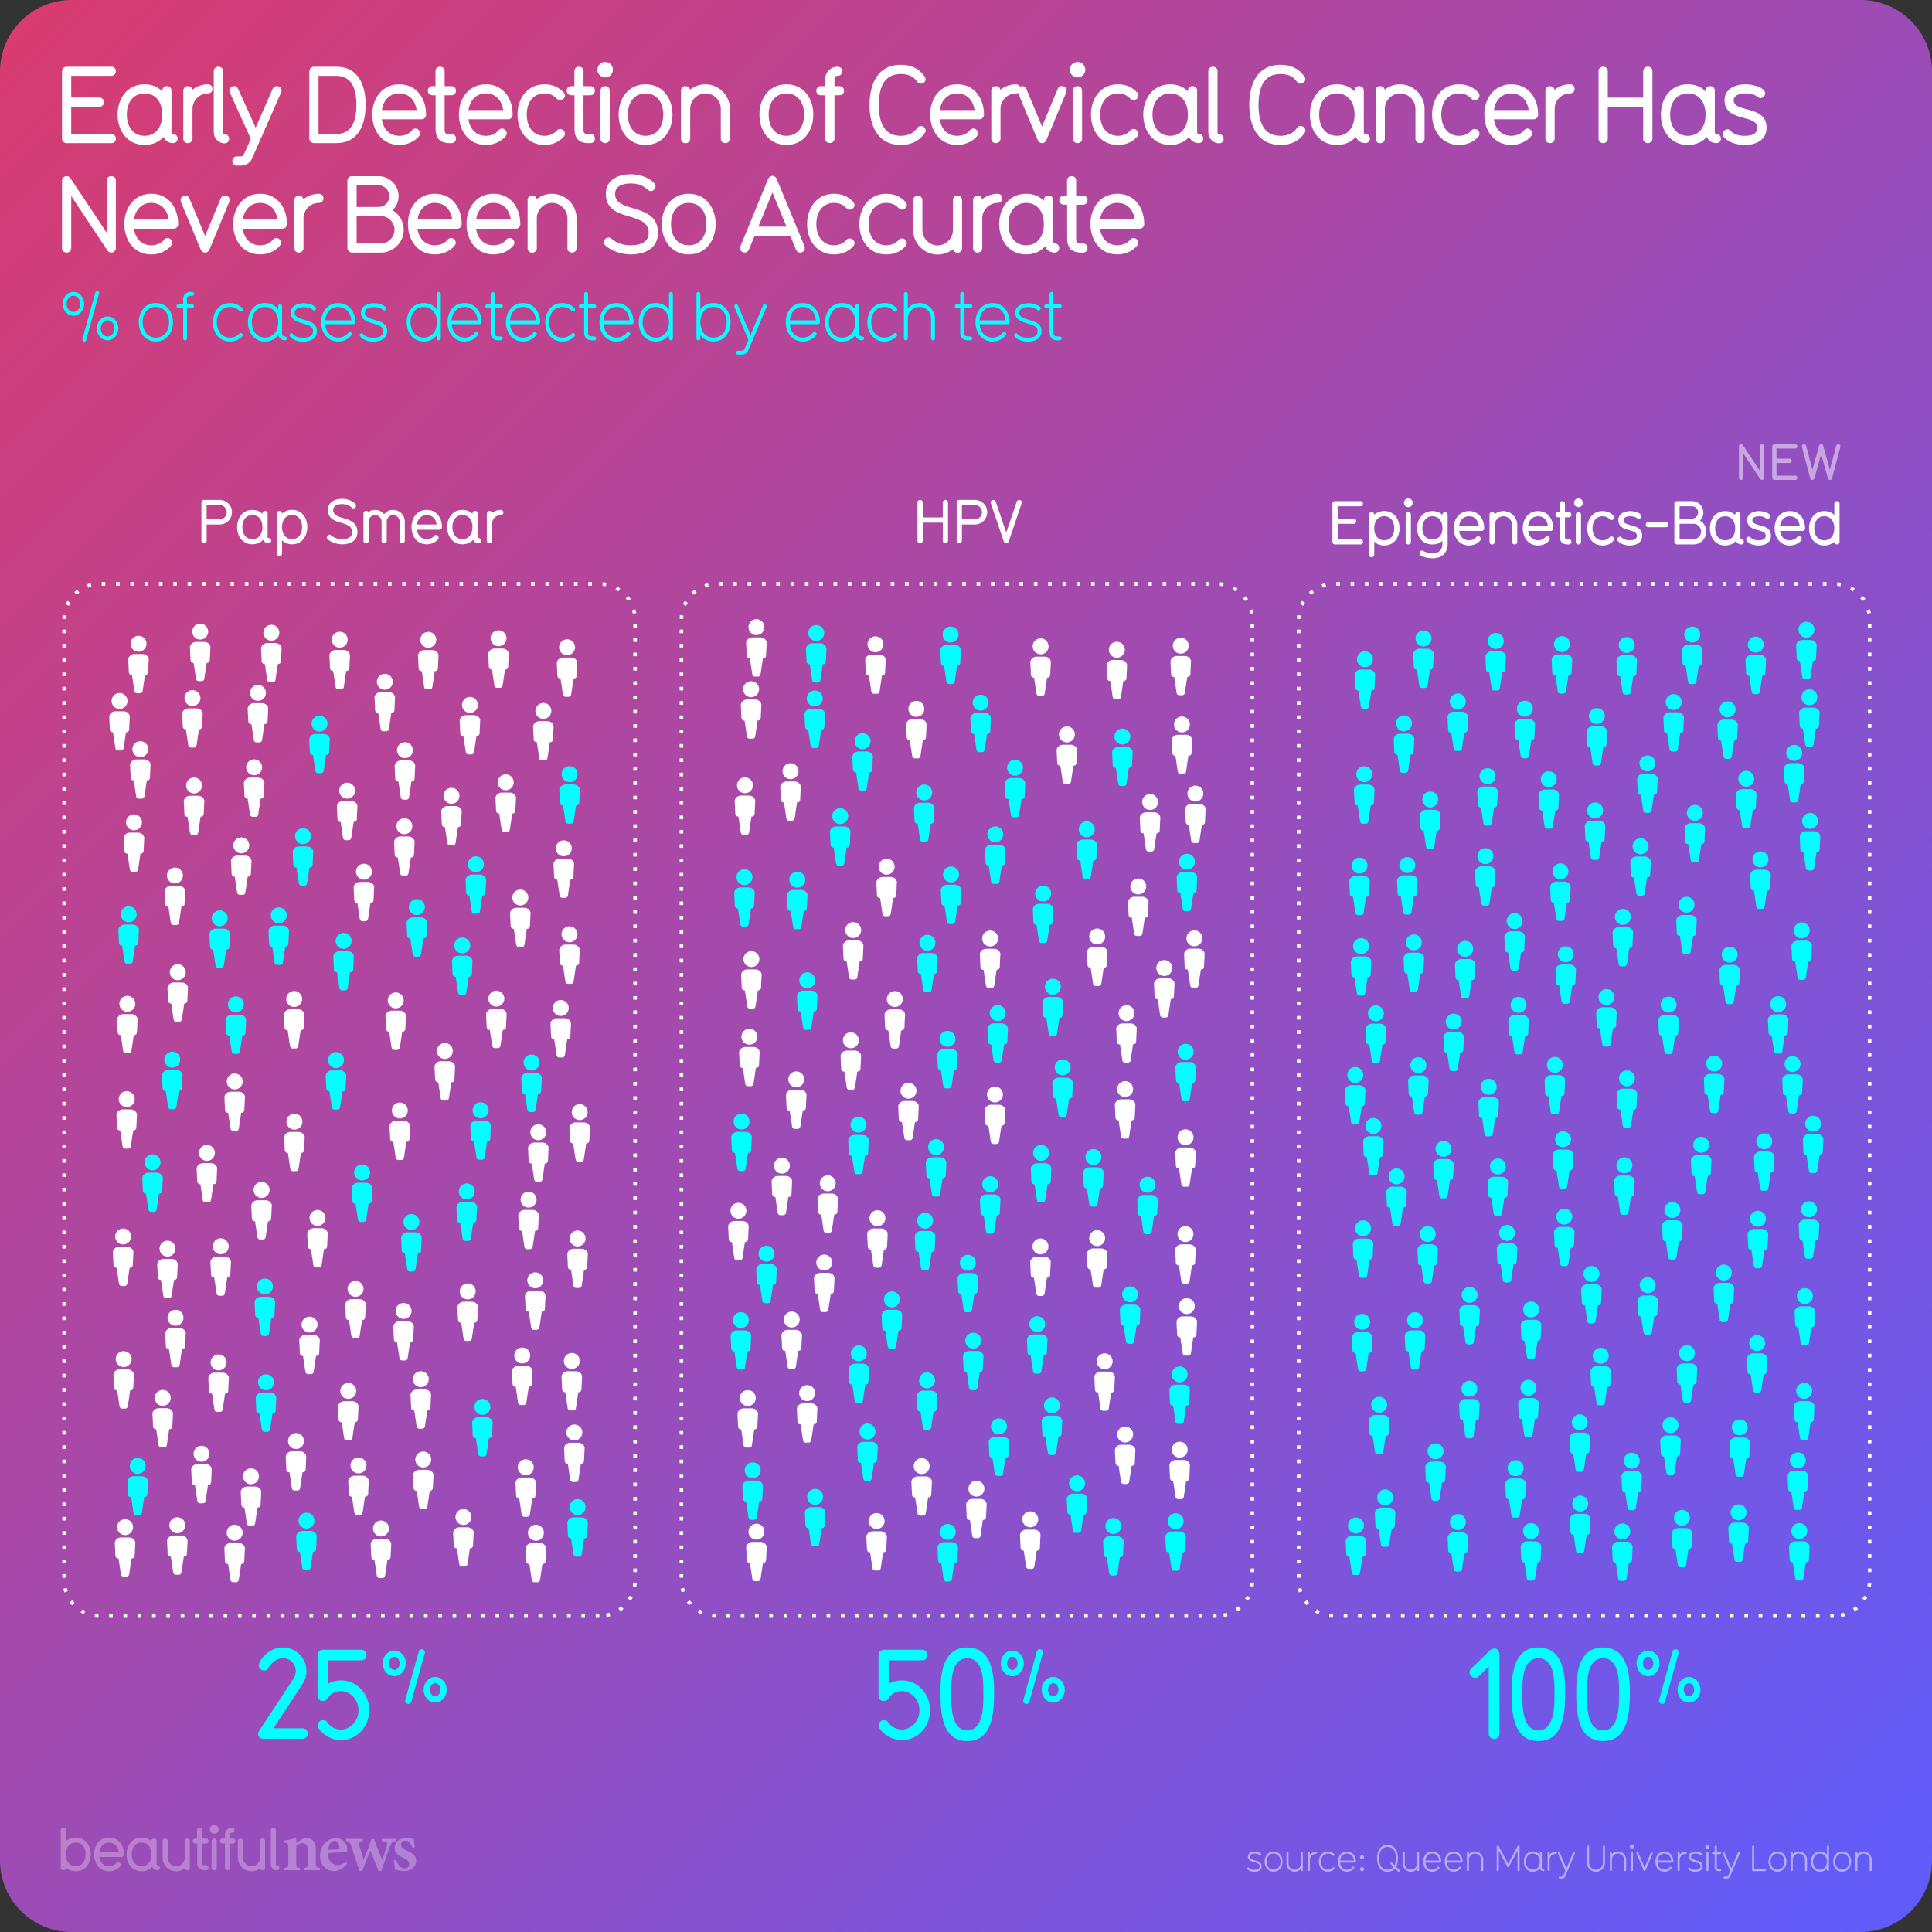 <svg xmlns="http://www.w3.org/2000/svg" xmlns:xlink="http://www.w3.org/1999/xlink" viewBox="0 0 1080 1080"><rect x="0" y="0" width="1080" height="1080" fill="#333333" stroke="none"/><style><![CDATA[.G{fill:#fff}.H{fill:#0ff}]]></style><linearGradient id="A" gradientUnits="userSpaceOnUse" x1="11.716" y1="11.716" x2="1068.284" y2="1068.284"><stop offset="0" stop-color="#d83c70"/><stop offset="1" stop-color="#605cfb"/></linearGradient><path d="M1040 1080H40c-22.09 0-40-17.91-40-40V40C0 17.91 17.91 0 40 0h1000c22.09 0 40 17.91 40 40v1000c0 22.09-17.91 40-40 40z" fill="url(#A)"/><g opacity=".3" class="G"><path d="M42.328 1046.045c-3.568 0-5.47-1.97-5.503-2.002 0 .935-.7 1.4-1.468 1.4-.7 0-1.4-.467-1.4-1.4v-20.88a1.35 1.35 0 0 1 1.401-1.434c.767 0 1.468.467 1.468 1.4v6.238c1.334-1.368 3.168-2.17 5.503-2.17 5.37 0 8.373 4.403 8.373 9.406 0 5.037-3.002 9.44-8.373 9.44zm0-16c-3.335 0-5.503 2.602-5.503 6.57 0 4.003 2.168 6.604 5.503 6.604s5.504-2.602 5.504-6.604c0-3.97-2.168-6.57-5.504-6.57zm25.555 8.037h-12.34c.467 3.136 2.468 5.137 5.403 5.137 1.5 0 3.002-.533 3.97-1.734.3-.333.634-.533 1.034-.533.734 0 1.5.667 1.5 1.468 0 .4-.1.7-.8 1.4-1.5 1.468-3.57 2.235-5.704 2.235-5.37 0-8.372-4.437-8.372-9.44 0-4.97 3.002-9.406 8.372-9.406 5.437 0 8.34 4.437 8.34 9.406 0 .734-.534 1.468-1.4 1.468zm-6.937-8.038c-3.136 0-4.97 2.3-5.403 5.17H66.35c-.467-3.202-2.468-5.17-5.403-5.17zM88 1045.478c-1.834 0-2.668-1.3-2.97-1.9-1.334 1.468-3.27 2.47-5.87 2.47-5.437 0-8.372-4.47-8.372-9.44s3.002-9.406 8.372-9.406c2.335 0 4.203.834 5.504 2.202v-.134c0-.367.133-1.5 1.4-1.5.7 0 1.468.367 1.468 1.4v12.875c0 .434.3.6.467.6.935 0 1.435.667 1.435 1.434a1.37 1.37 0 0 1-1.435 1.401zm-8.84-15.443c-3.336 0-5.504 2.602-5.504 6.57 0 4.003 2.168 6.604 5.504 6.604 3.37 0 5.504-2.602 5.504-6.604 0-3.97-2.135-6.57-5.504-6.57z"/><use xlink:href="#C"/><path d="M115.158 1045.478h-.567c-3.17 0-4.37-1.668-4.37-4.403V1030.6h-1c-.8 0-1.435-.634-1.435-1.4 0-.8.634-1.435 1.4-1.435h1v-4.637c0-.934.7-1.4 1.435-1.4s1.4.467 1.4 1.4v4.637h2.135c.934 0 1.4.768 1.4 1.4 0 .8-.533 1.434-1.4 1.434h-2.135v10.774c0 .934.333 1.268 1.268 1.268h.833c.868 0 1.435.634 1.435 1.4 0 .8-.533 1.435-1.4 1.435zm4.604-20.415a2.402 2.402 0 1 1 0-4.803 2.402 2.402 0 1 1 0 4.803zm0 20.414c-.733 0-1.467-.5-1.467-1.4V1029.2c0-.935.733-1.435 1.467-1.435a1.37 1.37 0 0 1 1.401 1.435v14.876c0 .935-.7 1.4-1.4 1.4zm10.376-14.877h-1.5v13.442c0 .935-.7 1.4-1.468 1.4-.7 0-1.4-.467-1.4-1.4V1030.6h-1.37c-.9 0-1.4-.667-1.4-1.4 0-.768.5-1.435 1.4-1.435h1.367v-2.27c0-2.135 1.77-3.77 3.836-3.77.968 0 1.468.667 1.468 1.434 0 .7-.5 1.4-1.468 1.4-.566 0-.967.434-.967.9v2.302h1.5c.967 0 1.468.667 1.468 1.435 0 .733-.5 1.4-1.468 1.4z"/><use xlink:href="#C" x="42.068"/><path d="M154.725 1045.544c-1.802 0-3.336-1.534-3.336-3.402v-18.98c0-.967.7-1.434 1.435-1.434s1.435.467 1.435 1.4v19.013c0 .4.3.567.467.567.934 0 1.435.667 1.435 1.435 0 .733-.5 1.4-1.435 1.4zm15.37-.066v-1.264c1.886-.237 2.046-.437 2.046-3.157v-6.7c0-2.8-1.248-4.017-3.064-4.017-1.237 0-2.345.6-3.47 1.493v9.476c0 2.527.187 2.658 2.06 2.896v1.264h-8.968v-1.264c2.254-.33 2.5-.4 2.5-3v-8.2c0-2.446-.303-2.565-2.185-2.922v-1.184c2.173-.292 4.63-.807 6.653-1.533l-.052 2.95 2.6-1.745c1.16-.713 2-1.086 3.16-1.086 3.194 0 5.2 2.338 5.2 6.3v7.5c0 2.54.237 2.657 2.277 2.92v1.264h-8.74zm23.9-3.703c-2.458 3.427-5.488 4.178-7.014 4.178-5.142 0-8.124-3.936-8.124-8.594 0-2.745 1.183-5.396 2.832-7.062 1.74-1.8 3.945-2.814 6.082-2.814 3.73 0 6.396 3.126 6.37 6.347-.014.715-.08 1.277-.612 1.4-.767.184-6.17.5-10.318.647.062 4.587 2.717 6.74 5.556 6.74 1.572 0 3.104-.597 4.543-1.866l.686 1.014zm-7.07-12.7c-1.667 0-3.167 1.807-3.516 4.963l5.486-.118c.6-.026.848-.146.848-.792.04-2.022-1.037-4.053-2.818-4.053zm34.284.145c-1.943.343-2.248.624-3.105 2.765-1.33 3.462-3.102 8.53-4.934 13.94h-1.512l-4.65-11.46-4.55 11.46h-1.472l-4.685-14.192c-.687-1.985-.94-2.274-2.855-2.512v-1.25h9.397v1.25c-2.325.345-2.535.672-2.058 2.133l2.52 8.214c1.507-3.68 2.988-7.62 4.327-11.424h1.456c1.4 3.76 2.986 7.702 4.573 11.568.742-2.107 2.062-5.964 2.557-8.108.412-1.674-.008-2.078-2.753-2.383v-1.25h7.742v1.25zm9.4 3.746c-.92-2.606-2.155-3.984-4.2-3.984-1.206 0-2.225.86-2.225 2.266 0 1.497 1.046 2.264 3.16 3.216 3.278 1.496 5.3 2.787 5.3 5.736 0 3.85-3.6 5.764-6.945 5.764-2.06 0-4.088-.737-4.92-1.16l-.662-4.892 1.252-.224c.8 2.5 2.33 4.75 4.976 4.75 1.505 0 2.438-.952 2.438-2.28 0-1.423-.76-2.333-3.092-3.467-2.67-1.295-5.107-2.64-5.107-5.775 0-3.046 2.533-5.42 6.565-5.42 1.818 0 3.242.396 4.112.567l.62 4.577-1.25.328z"/></g><g opacity=".5" class="G"><use xlink:href="#D"/><use xlink:href="#E"/><path d="M727.723 1045.98c-.28 0-.58-.2-.58-.56v-.64c-.84.98-2.06 1.54-3.42 1.54-2.48 0-4.56-2.08-4.56-4.56v-5.842c0-.36.3-.56.58-.56.26 0 .56.2.56.56v5.842c0 1.9 1.52 3.42 3.42 3.42s3.42-1.52 3.42-3.42v-5.842c0-.36.3-.56.58-.56.26 0 .56.2.56.56v9.502a.56.56 0 0 1-.561.561z"/><use xlink:href="#F"/><path d="M745.862 1044.797c-.88.98-2.1 1.52-3.58 1.52-3.22 0-5.02-2.64-5.02-5.662 0-3 1.8-5.64 5.02-5.64 1.48 0 2.7.54 3.58 1.52.12.12.16.262.16.38 0 .3-.28.6-.58.6-.14 0-.28-.06-.42-.2-.66-.74-1.58-1.16-2.74-1.16-2.36 0-3.88 1.9-3.88 4.5s1.52 4.52 3.88 4.52c1.16 0 2.08-.44 2.74-1.16.14-.14.28-.2.42-.2.3 0 .58.26.58.58 0 .14-.04.26-.16.398z"/><use xlink:href="#G"/><path d="M761.42 1039.416c-.64 0-1.16-.5-1.16-1.14s.52-1.14 1.16-1.14c.62 0 1.12.5 1.12 1.14s-.5 1.14-1.12 1.14zm0 6.563c-.64 0-1.16-.5-1.16-1.14s.52-1.14 1.16-1.14c.62 0 1.12.5 1.12 1.14s-.5 1.14-1.12 1.14zm20.463.378a.49.49 0 0 1-.38-.18l-1.66-1.68c-.94 1.12-2.28 1.82-4.2 1.82-4.3 0-5.82-3.56-5.82-7.46 0-3.922 1.52-7.482 5.82-7.482 4.28 0 5.82 3.56 5.82 7.482 0 1.74-.28 3.34-1 4.68l1.86 1.82a.57.57 0 0 1 .18.4c0 .32-.3.6-.62.6zm-6.24-13.842c-3.32 0-4.682 2.6-4.682 6.342 0 3.72 1.36 6.32 4.682 6.32 1.52 0 2.62-.52 3.38-1.5l-1.56-1.54c-.14-.1-.18-.26-.18-.4a.65.65 0 0 1 .62-.6c.12 0 .26.08.38.18l1.34 1.36c.46-1.04.7-2.3.7-3.82 0-3.742-1.38-6.342-4.68-6.342zm17.04 13.465c-.28 0-.58-.2-.58-.56v-.64c-.84.98-2.06 1.54-3.42 1.54-2.48 0-4.56-2.08-4.56-4.56v-5.842c0-.36.3-.56.58-.56.26 0 .56.2.56.56v5.842c0 1.9 1.52 3.42 3.42 3.42s3.42-1.52 3.42-3.42v-5.842c0-.36.3-.56.58-.56.26 0 .56.2.56.56v9.502c0 .36-.3.56-.56.56zm12.42-4.744H796.8c.18 2.28 1.66 3.94 3.84 3.94 1.08 0 2.36-.48 2.94-1.38.14-.22.3-.28.48-.28.3 0 .62.24.62.54 0 .18 0 .22-.38.658-.92 1.082-2.26 1.602-3.66 1.602-3.22 0-5.02-2.64-5.02-5.662 0-3 1.8-5.64 5.02-5.64s5.02 2.66 5.02 5.64c0 .3-.28.58-.56.58zm-4.46-5.08c-2.4 0-3.66 1.84-3.84 3.94h7.7c-.18-2.28-1.66-3.94-3.86-3.94z"/><use xlink:href="#G" x="59.62"/><use xlink:href="#H"/><path d="M848.883 1045.98c-.28 0-.56-.2-.56-.56v-10.863l-4.76 8.844c-.12.26-.3.36-.46.36-.22 0-.4-.12-.54-.36l-4.74-8.844v10.863c0 .36-.3.56-.56.56-.28 0-.58-.2-.58-.56v-13.123c0-.34.3-.56.6-.56a.52.52 0 0 1 .479.281l5.302 9.902 5.32-9.902c.12-.2.3-.28.48-.28.3 0 .6.22.6.56v13.123c0 .36-.3.56-.58.56zm13.86 0h-.02c-.66 0-1.6-.36-1.98-1.56-.84 1.18-2.14 1.9-3.88 1.9-3.26 0-5.02-2.682-5.02-5.662 0-3.02 1.8-5.64 5.02-5.64 1.74 0 3.04.72 3.88 1.88v-.98c0-.32.26-.56.58-.56.28 0 .56.2.56.56v8.063c0 1.28 1.44.48 1.44 1.44a.55.55 0 0 1-.58.561zm-5.88-9.822c-2.36 0-3.88 1.9-3.88 4.5s1.52 4.52 3.88 4.52c2.38 0 3.88-1.92 3.88-4.52s-1.5-4.5-3.88-4.5z"/><use xlink:href="#F" x="134.018"/><use xlink:href="#I"/><path d="M892.16 1046.338c-2.74 0-5.02-2.2-5.02-5.02v-9.02c0-.36.3-.56.58-.56s.58.2.58.56v9.02c0 2.12 1.74 3.88 3.86 3.88s3.88-1.76 3.88-3.88v-9.02c0-.36.3-.56.58-.56.26 0 .56.2.56.56v9.02a5.01 5.01 0 0 1-5.021 5.021z"/><use xlink:href="#H" x="79.918"/><use xlink:href="#J"/><path d="M923.842 1036.137l-3.94 9.38c-.12.26-.3.46-.56.46s-.46-.2-.58-.46l-3.94-9.36c-.04-.1-.04-.18-.04-.26 0-.32.28-.54.58-.54.18 0 .4.08.5.34l3.48 8.223 3.46-8.223c.12-.26.32-.36.52-.36.3 0 .58.22.58.54 0 .06 0 .16-.06.262z"/><use xlink:href="#G" x="177.417"/><use xlink:href="#F" x="206.678"/><use xlink:href="#D" x="246.518"/><use xlink:href="#J" x="42.2"/><path d="M961.54 1045.98h-.62c-1.58 0-2.36-.78-2.36-2.342v-7.14h-1.02c-.36 0-.56-.3-.56-.58 0-.26.2-.56.56-.56h1.02v-3.06c0-.36.3-.56.58-.56s.56.2.56.56v3.06h1.84c.36 0 .56.3.56.56 0 .28-.2.58-.56.58h-1.84v7.14c0 .98.28 1.2 1.22 1.2h.62c.36 0 .56.3.56.58 0 .26-.2.56-.56.56z"/><use xlink:href="#I" x="92.18"/><path d="M986.68 1045.98h-6.66a.61.61 0 0 1-.58-.561v-13.123c0-.36.28-.56.58-.56.26 0 .56.18.56.56v12.543h6.1c.36 0 .56.3.56.58 0 .26-.2.56-.56.56z"/><use xlink:href="#E" x="281.678"/><use xlink:href="#H" x="181.018"/><path d="M1021.82 1045.98c-.28 0-.58-.2-.58-.56v-1c-.84 1.18-2.14 1.9-3.88 1.9-3.22 0-5.02-2.64-5.02-5.662 0-3 1.8-5.64 5.02-5.64 1.74 0 3.04.72 3.88 1.88v-4.602c0-.36.3-.56.58-.56.26 0 .56.2.56.56v13.123c0 .36-.3.56-.56.56zm-4.46-9.822c-2.36 0-3.88 1.9-3.88 4.5s1.52 4.52 3.88 4.52c2.38 0 3.88-1.92 3.88-4.52s-1.5-4.5-3.88-4.5z"/><use xlink:href="#E" x="317.838"/><use xlink:href="#H" x="217.178"/></g><path d="M122.795 293.198h-7.275v9a1.42 1.42 0 0 1-1.428 1.462c-.816 0-1.496-.544-1.496-1.428v-21.316c0-.612.408-1.462 1.428-1.462h8.805c2.992 0 6.834 2.346 6.834 6.834 0 3.84-3.06 6.9-6.868 6.9zm0-10.845h-7.275v7.955h7.24a3.96 3.96 0 0 0 3.978-3.978c0-2.2-1.768-3.978-3.944-3.978zm27.302 21.317c-1.87 0-2.72-1.326-3.026-1.938-1.36 1.496-3.332 2.516-5.983 2.516-5.542 0-8.533-4.556-8.533-9.62s3.06-9.587 8.533-9.587c2.38 0 4.284.85 5.6 2.244v-.136c0-.374.136-1.53 1.428-1.53.714 0 1.496.374 1.496 1.428v13.123c0 .442.306.612.476.612.952 0 1.462.68 1.462 1.462a1.39 1.39 0 0 1-1.462 1.428zm-9-15.74c-3.4 0-5.6 2.65-5.6 6.697 0 4.08 2.2 6.73 5.6 6.73 3.434 0 5.6-2.65 5.6-6.73 0-4.046-2.176-6.697-5.6-6.697zm22.168 16.318c-2.38 0-4.25-.816-5.6-2.244v7.377c0 .952-.714 1.462-1.496 1.462a1.39 1.39 0 0 1-1.428-1.462v-22.3c0-.952.714-1.462 1.428-1.462.782 0 1.496.5 1.496 1.462 0 0 2.006-2.074 5.6-2.074 5.473 0 8.533 4.487 8.533 9.587 0 5.167-3.06 9.655-8.533 9.655zm0-16.353c-3.366 0-5.6 2.686-5.6 6.697 0 4.08 2.2 6.765 5.6 6.765s5.6-2.65 5.6-6.73c0-4.046-2.2-6.73-5.6-6.73zm27.81 16.353c-2.482 0-5.95-1.02-7.887-2.822a1.36 1.36 0 0 1-.476-1.054c0-.782.646-1.46 1.462-1.46.5 0 .68.17 1.292.646 1.666 1.258 3.638 1.802 5.6 1.802 4.045 0 5.813-1.46 5.813-3.978 0-7.07-13.565-3.06-13.565-12.307 0-4.147 3.502-6.22 8-6.22 2.346 0 5.7.918 7.377 2.9.272.306.374.612.374.918 0 .816-.748 1.53-1.462 1.53-.5 0-.782-.238-1.36-.748-1.36-1.156-3.094-1.666-4.93-1.666-3.67 0-5.065 1.462-5.065 3.298 0 6.357 13.564 2.584 13.564 12.307 0 5.065-4.25 6.868-8.737 6.868zm33.726-.578c-.714 0-1.428-.5-1.428-1.428v-10.7c0-1.972-1.632-3.604-3.57-3.604a3.6 3.6 0 0 0-3.604 3.569v10.7c0 .952-.68 1.462-1.462 1.462-.748 0-1.428-.5-1.428-1.428v-10.7a3.63 3.63 0 0 0-3.604-3.604c-1.972 0-3.604 1.632-3.604 3.57v10.7c0 .952-.714 1.462-1.496 1.462-.714 0-1.428-.5-1.428-1.428v-15.197c0-.986.748-1.462 1.496-1.462.476 0 .952.204 1.224.646a6.56 6.56 0 0 1 3.773-1.2c2.04 0 3.876.918 5.065 2.414 1.2-1.496 2.992-2.414 5.032-2.414 3.604 0 6.527 2.9 6.527 6.46v10.7c0 .952-.714 1.462-1.496 1.462zm20.843-7.548h-12.58c.476 3.196 2.516 5.235 5.507 5.235 1.53 0 3.06-.544 4.046-1.768.306-.34.646-.544 1.054-.544.748 0 1.53.68 1.53 1.496 0 .408-.102.714-.816 1.428-1.53 1.496-3.638 2.278-5.813 2.278-5.473 0-8.533-4.522-8.533-9.62 0-5.065 3.06-9.587 8.533-9.587 5.542 0 8.5 4.522 8.5 9.587 0 .748-.544 1.496-1.428 1.496zm-7.07-8.193c-3.195 0-5.065 2.346-5.507 5.27h11.015c-.476-3.264-2.516-5.27-5.508-5.27zm28.932 15.74c-1.87 0-2.72-1.326-3.026-1.938-1.36 1.496-3.332 2.516-5.983 2.516-5.54 0-8.533-4.556-8.533-9.62s3.06-9.587 8.533-9.587c2.38 0 4.284.85 5.6 2.244v-.136c0-.374.136-1.53 1.428-1.53.714 0 1.496.374 1.496 1.428v13.123c0 .442.306.612.476.612.952 0 1.462.68 1.462 1.462a1.39 1.39 0 0 1-1.462 1.428zm-9-15.74c-3.4 0-5.6 2.65-5.6 6.697 0 4.08 2.2 6.73 5.6 6.73 3.434 0 5.6-2.65 5.6-6.73 0-4.046-2.176-6.697-5.6-6.697zm21.386 0c-2.618 0-4.827 2.2-4.827 4.86v9.417c0 .952-.714 1.462-1.496 1.462-.714 0-1.428-.5-1.428-1.428v-15.16a1.44 1.44 0 0 1 1.428-1.462c.68 0 1.326.374 1.462 1.156 1.326-1.088 3.128-1.734 4.86-1.734.986 0 1.496.68 1.496 1.462 0 .748-.5 1.428-1.496 1.428zm248.64 15.74c-.748 0-1.496-.5-1.496-1.428v-10.097H515.8v10.097c0 .918-.782 1.428-1.428 1.428-.748 0-1.496-.5-1.496-1.428v-21.35c0-.952.748-1.428 1.496-1.428.646 0 1.428.476 1.428 1.428v8.363h11.22v-8.33c0-.986.782-1.462 1.428-1.462.748 0 1.496.476 1.496 1.462v21.282a1.44 1.44 0 0 1-1.428 1.462zm16.457-10.472h-7.275v9a1.42 1.42 0 0 1-1.428 1.462c-.816 0-1.496-.544-1.496-1.428v-21.316c0-.612.408-1.462 1.428-1.462h8.805c2.992 0 6.833 2.346 6.833 6.834 0 3.84-3.06 6.9-6.868 6.9zm0-10.845h-7.275v7.955h7.24a3.96 3.96 0 0 0 3.978-3.978c0-2.2-1.768-3.978-3.944-3.978zm26.1-.985l-7.14 21.146c-.237.714-.78 1.156-1.462 1.156-.6 0-1.155-.442-1.428-1.156l-7.173-21.146c-.068-.17-.068-.374-.068-.5 0-.884.748-1.394 1.462-1.394a1.42 1.42 0 0 1 1.36.986l5.847 17.236 5.882-17.236c.204-.68.782-.986 1.326-.986.747 0 1.53.5 1.53 1.394a1.05 1.05 0 0 1-.136.51z" class="G"/><g class="H"><path d="M168.93 972.07H147.5c-2.03 0-3.22-1.2-3.22-2.66 0-.63.2-1.26.63-1.9l19.112-29.053c.84-1.33 1.33-2.94 1.33-4.2 0-4.13-3.08-7.28-7.2-7.28-3.7 0-6.86 3.15-8.05 5.4-.56 1.05-1.47 1.47-2.38 1.47-1.6 0-3.08-1.26-3.08-2.87 0-2.17 4.97-10 13.512-10 7.28 0 13.16 5.95 13.16 13.16 0 2.8-.98 5.53-2.38 7.562L152.9 966.12h16.032c2.03 0 3.08 1.4 3.08 3 0 1.47-1.05 2.94-3.08 2.94zm21.77.7c-4.7 0-10-2.52-12.602-6.65a3.11 3.11 0 0 1-.5-1.68c0-1.6 1.4-2.87 3-2.87 1.33 0 1.82.5 2.87 1.9 1.75 2.17 4.48 3.36 7.2 3.36 4.83 0 9.73-4.4 9.73-10.7 0-6.37-4.9-10.78-9.73-10.78-3.7 0-6.23 1.9-7.42 3.92-.56 1.05-1.54 1.6-2.73 1.6-1.82 0-3-1.2-3-3.5v-22.192c0-1.6 1.4-2.94 3-2.94h21.282c2.03 0 3.08 1.4 3.08 3 0 1.47-.98 2.94-2.94 2.94H183.5v13.092c1.68-1.2 4.34-1.9 7.2-1.9 8.6 0 15.682 7.28 15.682 16.73 0 9.312-7.07 16.662-15.682 16.662zm29.732-35.745c-3.55 0-6.45-3.225-6.45-7.184s2.898-7.143 6.45-7.143c3.5 0 6.408 3.184 6.408 7.143s-2.898 7.184-6.408 7.184zm0-10.857c-1.306 0-2.94 1.307-2.94 3.674s1.633 3.674 2.94 3.674 2.94-1.307 2.94-3.674-1.633-3.674-2.94-3.674zm17.02-2l-7.5 27.02c-.204.897-.898 1.306-1.592 1.306-.938 0-1.836-.652-1.836-1.714 0-.123 0-.326.04-.5l7.55-27.062c.245-.857.94-1.266 1.633-1.266.857 0 1.796.612 1.796 1.633 0 .204-.04.367-.082.57zm5.796 27.593c-3.5 0-6.408-3.225-6.408-7.184 0-3.92 2.898-7.144 6.408-7.144 3.55 0 6.45 3.225 6.45 7.144 0 3.96-2.898 7.184-6.45 7.184zm0-10.857c-1.265 0-2.898 1.307-2.898 3.674 0 2.408 1.633 3.714 2.898 3.714 1.306 0 2.94-1.306 2.94-3.714 0-2.367-1.633-3.674-2.94-3.674zm261.015 31.866c-4.7 0-10-2.52-12.6-6.65a3.11 3.11 0 0 1-.5-1.68c0-1.6 1.4-2.87 3-2.87 1.33 0 1.82.5 2.87 1.9 1.75 2.17 4.48 3.36 7.2 3.36 4.83 0 9.73-4.4 9.73-10.7 0-6.37-4.9-10.78-9.73-10.78-3.7 0-6.23 1.9-7.42 3.92-.56 1.05-1.54 1.6-2.73 1.6-1.82 0-3-1.2-3-3.5v-22.192c0-1.6 1.4-2.94 3-2.94h21.282c2.03 0 3.08 1.4 3.08 3 0 1.47-.98 2.94-2.94 2.94h-18.482v13.092c1.68-1.2 4.34-1.9 7.2-1.9 8.6 0 15.682 7.28 15.682 16.73 0 9.312-7.07 16.662-15.682 16.662zm36.47.5c-14.98 0-14.98-17.782-14.98-28.003 0-9.87 1.54-24.293 14.9-24.293s15.052 14.07 15.052 24.293c0 10.64-.28 28.003-14.98 28.003zm8.96-28.003c0-6.16-.14-18.272-8.96-18.272s-8.96 12.1-8.96 18.272v3.92c0 7.28.98 18.132 8.9 18.132 8.05 0 9.03-10.85 9.03-18.132v-3.92zm16.222-8.232c-3.55 0-6.45-3.225-6.45-7.184s2.898-7.143 6.45-7.143c3.5 0 6.408 3.184 6.408 7.143s-2.897 7.184-6.408 7.184zm0-10.857c-1.306 0-2.938 1.307-2.938 3.674s1.633 3.674 2.938 3.674 2.938-1.307 2.938-3.674-1.632-3.674-2.938-3.674zm17.02-2l-7.5 27.02c-.204.897-.898 1.306-1.592 1.306-.94 0-1.837-.652-1.837-1.714 0-.123 0-.326.04-.5l7.55-27.062c.245-.857.938-1.266 1.633-1.266.857 0 1.796.612 1.796 1.633 0 .204-.04.367-.082.57zm5.797 27.593c-3.5 0-6.4-3.225-6.4-7.184 0-3.92 2.898-7.144 6.4-7.144 3.55 0 6.448 3.225 6.448 7.144 0 3.96-2.897 7.184-6.448 7.184zm0-10.857c-1.266 0-2.898 1.307-2.898 3.674 0 2.408 1.633 3.714 2.898 3.714 1.306 0 2.938-1.306 2.938-3.714 0-2.367-1.633-3.674-2.938-3.674zm246.42 31.166c-1.47 0-2.94-1.12-2.94-2.94v-37.523l-5.602 5.46c-.63.63-1.33.84-1.96.84-1.68 0-3.15-1.54-3.15-3.08 0-.77.28-1.47.9-2.1l10.432-10.08c.84-.77 1.75-1.12 2.6-1.12 1.96 0 2.8 1.96 2.8 3.57v43.964c0 1.9-1.47 3-3.08 3z"/><use xlink:href="#K"/><use xlink:href="#K" x="36.12"/><path d="M921.3 937.025c-3.55 0-6.45-3.225-6.45-7.184s2.898-7.143 6.45-7.143c3.512 0 6.408 3.184 6.408 7.143s-2.896 7.184-6.408 7.184zm0-10.857c-1.305 0-2.937 1.307-2.937 3.674s1.633 3.674 2.938 3.674 2.94-1.307 2.94-3.674-1.633-3.674-2.94-3.674zm17.02-2l-7.5 27.02c-.205.897-.898 1.306-1.592 1.306-.94 0-1.838-.652-1.838-1.714 0-.123 0-.326.04-.5l7.55-27.062c.246-.857.94-1.266 1.633-1.266.857 0 1.797.612 1.797 1.633 0 .204-.04.367-.082.57zm5.797 27.593c-3.512 0-6.4-3.225-6.4-7.184 0-3.92 2.898-7.144 6.4-7.144 3.55 0 6.447 3.225 6.447 7.144 0 3.96-2.896 7.184-6.447 7.184zm0-10.857c-1.266 0-2.898 1.307-2.898 3.674 0 2.408 1.633 3.714 2.898 3.714 1.305 0 2.938-1.306 2.938-3.714 0-2.367-1.633-3.674-2.937-3.674z"/></g><path d="M335.02 903.374H55.856c-11.046 0-20-8.954-20-20v-537c0-11.046 8.954-20 20-20H335.02c11.046 0 20 8.954 20 20v537c0 11.046-8.954 20-20 20zm345.06 0H400.92c-11.046 0-20-8.954-20-20v-537c0-11.046 8.954-20 20-20h279.16c11.046 0 20 8.954 20 20v537c0 11.046-8.954 20-20 20zm345.064 0H745.98c-11.046 0-20-8.954-20-20v-537c0-11.046 8.954-20 20-20h279.163c11.046 0 20 8.954 20 20v537c0 11.046-8.954 20-20 20z" fill="none" stroke="#fff" stroke-width="2" stroke-miterlimit="10" stroke-dasharray="2,6"/><g class="G"><circle cx="69.919" cy="853.691" r="4.462"/><path d="M75.395 861.364c-.608-1.217-1.893-1.927-3.245-1.927H67.69c-1.352 0-2.637.744-3.245 1.96-.17.372-.304.744-.27 1.115l.338 7.166c.034.845.744 1.52 1.59 1.52h.17l1.318 8.822c.068.777.7 1.352 1.487 1.352h1.656c.777 0 1.42-.575 1.487-1.352l1.318-8.822h.17c.845 0 1.555-.676 1.59-1.52l.338-7.166c.068-.406-.068-.81-.237-1.15z"/><circle cx="108.497" cy="439.087" r="4.462"/><use xlink:href="#L"/><circle cx="248.657" cy="587.514" r="4.462"/><use xlink:href="#L" x="140.16" y="148.427"/></g><g class="H"><circle cx="192.078" cy="525.959" r="4.462"/><use xlink:href="#L" x="83.581" y="86.872"/></g><g class="G"><circle cx="215.115" cy="381.116" r="4.462"/><use xlink:href="#L" x="106.617" y="-57.97"/><circle cx="261.463" cy="721.92" r="4.462"/><use xlink:href="#L" x="152.967" y="282.833"/><circle cx="151.695" cy="353.703" r="4.462"/><use xlink:href="#L" x="43.197" y="-85.383"/></g><g class="H"><circle cx="122.825" cy="513.365" r="4.462"/><use xlink:href="#L" x="14.327" y="74.278"/></g><g class="G"><circle cx="77.439" cy="359.86" r="4.462"/><use xlink:href="#M"/><circle cx="115.671" cy="644.48" r="4.462"/><use xlink:href="#L" x="7.174" y="205.393"/><circle cx="97.799" cy="489.429" r="4.462"/><path d="M103.275 497.102c-.608-1.217-1.893-1.927-3.245-1.927h-4.462c-1.352 0-2.637.744-3.245 1.96-.17.372-.304.744-.27 1.115l.338 7.166c.034.845.744 1.52 1.59 1.52h.17l1.318 8.822c.068.777.7 1.352 1.487 1.352H98.6c.777 0 1.42-.575 1.487-1.352l1.318-8.822h.17c.845 0 1.555-.676 1.59-1.52l.338-7.166c.068-.406-.068-.81-.237-1.15z"/><circle cx="324.062" cy="621.681" r="4.462"/><use xlink:href="#L" x="215.565" y="182.594"/><circle cx="144.204" cy="387.319" r="4.462"/><use xlink:href="#L" x="35.707" y="-51.767"/><circle cx="111.915" cy="353.074" r="4.462"/><use xlink:href="#M" x="34.475" y="-6.787"/><circle cx="313.463" cy="563.466" r="4.462"/><use xlink:href="#L" x="204.967" y="124.38"/><circle cx="146.223" cy="665.2" r="4.462"/><use xlink:href="#L" x="37.727" y="226.113"/></g><g class="H"><circle cx="297.144" cy="593.96" r="4.462"/><use xlink:href="#L" x="188.647" y="154.873"/></g><g class="G"><circle cx="107.59" cy="390.228" r="4.462"/><use xlink:href="#L" x="-0.907" y="-48.86"/><circle cx="173.047" cy="740.474" r="4.462"/><use xlink:href="#L" x="64.55" y="301.387"/></g><g class="H"><circle cx="169.389" cy="467.41" r="4.462"/><use xlink:href="#L" x="60.892" y="28.324"/></g><g class="G"><circle cx="299.58" cy="856.807" r="4.462"/><use xlink:href="#L" x="191.083" y="417.72"/></g><g class="H"><circle cx="266.016" cy="483.121" r="4.462"/><use xlink:href="#L" x="157.519" y="44.034"/><circle cx="148.701" cy="772.694" r="4.462"/><use xlink:href="#L" x="40.204" y="333.607"/><circle cx="233.033" cy="507.098" r="4.462"/><use xlink:href="#M" x="155.595" y="147.236"/></g><g class="G"><circle cx="299.231" cy="715.704" r="4.462"/><path d="M304.707 723.377c-.608-1.217-1.893-1.927-3.245-1.927H297c-1.352 0-2.637.744-3.245 1.96-.17.372-.304.744-.27 1.115l.338 7.166c.034.845.744 1.52 1.59 1.52h.17l1.318 8.822c.068.777.7 1.352 1.487 1.352h1.656c.777 0 1.42-.575 1.487-1.352l1.318-8.822h.17c.845 0 1.555-.676 1.59-1.52l.338-7.166c.068-.406-.068-.81-.237-1.15z"/><circle cx="90.969" cy="781.444" r="4.462"/><use xlink:href="#L" x="-17.528" y="342.357"/><circle cx="198.756" cy="720.484" r="4.462"/><use xlink:href="#L" x="90.259" y="281.397"/><circle cx="122.199" cy="761.597" r="4.462"/><path d="M127.675 769.27c-.608-1.217-1.893-1.927-3.245-1.927h-4.462c-1.352 0-2.637.744-3.245 1.96-.17.372-.304.744-.27 1.115l.338 7.166c.034.845.744 1.52 1.59 1.52h.17l1.318 8.822c.068.777.7 1.352 1.487 1.352H123c.777 0 1.42-.575 1.487-1.352l1.318-8.822h.17c.845 0 1.555-.676 1.59-1.52l.338-7.166c.068-.406-.068-.81-.237-1.15z"/><circle cx="225.606" cy="732.83" r="4.462"/><use xlink:href="#L" x="117.109" y="293.743"/><circle cx="223.52" cy="620.77" r="4.462"/><use xlink:href="#M" x="146.081" y="260.909"/><circle cx="259.067" cy="848.026" r="4.462"/><use xlink:href="#M" x="181.628" y="488.166"/><circle cx="203.446" cy="487.283" r="4.462"/><use xlink:href="#L" x="94.949" y="48.196"/><circle cx="140.316" cy="825.255" r="4.462"/><use xlink:href="#M" x="62.877" y="465.394"/><circle cx="142.072" cy="428.912" r="4.462"/><use xlink:href="#L" x="33.575" y="-10.174"/><circle cx="165.476" cy="805.541" r="4.462"/><use xlink:href="#L" x="56.979" y="366.454"/></g><g class="H"><circle cx="71.926" cy="511.078" r="4.462"/><use xlink:href="#M" x="-5.513" y="151.216"/></g><g class="G"><circle cx="131.177" cy="856.79" r="4.462"/><use xlink:href="#L" x="22.68" y="417.703"/></g><g class="H"><circle cx="178.635" cy="404.535" r="4.462"/><use xlink:href="#M" x="101.195" y="44.674"/></g><g class="G"><circle cx="177.484" cy="680.837" r="4.462"/><use xlink:href="#L" x="68.987" y="241.74"/><circle cx="293.914" cy="820.206" r="4.462"/><use xlink:href="#L" x="185.427" y="381.12"/><circle cx="164.597" cy="627.011" r="4.462"/><use xlink:href="#L" x="56.1" y="187.924"/><circle cx="221.226" cy="559.229" r="4.462"/><use xlink:href="#L" x="112.729" y="120.142"/><circle cx="189.91" cy="357.591" r="4.462"/><use xlink:href="#L" x="81.413" y="-81.495"/><circle cx="69.148" cy="759.755" r="4.462"/><use xlink:href="#L" x="-39.349" y="320.668"/></g><g class="H"><circle cx="96.303" cy="592.353" r="4.462"/><use xlink:href="#L" x="-12.193" y="153.266"/></g><g class="G"><circle cx="317.001" cy="361.829" r="4.462"/><use xlink:href="#L" x="208.504" y="-77.258"/><circle cx="212.975" cy="854.438" r="4.462"/><use xlink:href="#L" x="104.477" y="415.35"/><circle cx="70.845" cy="614.416" r="4.462"/><use xlink:href="#L" x="-37.653" y="175.33"/><circle cx="282.714" cy="437.306" r="4.462"/><use xlink:href="#L" x="174.227" y="-1.78"/><circle cx="131.21" cy="604.537" r="4.462"/><use xlink:href="#L" x="22.713" y="165.44"/><circle cx="68.855" cy="691.209" r="4.462"/><use xlink:href="#M" x="-8.585" y="331.349"/><circle cx="93.642" cy="698.002" r="4.462"/><path d="M99.118 705.675c-.608-1.217-1.893-1.927-3.245-1.927H91.41c-1.352 0-2.637.744-3.245 1.96-.17.372-.304.744-.27 1.115l.338 7.166c.034.845.744 1.52 1.59 1.52h.17l1.318 8.822c.068.777.7 1.352 1.487 1.352h1.656c.777 0 1.42-.575 1.487-1.352l1.318-8.822h.17c.845 0 1.555-.676 1.59-1.52l.338-7.166c.068-.406-.068-.81-.237-1.15z"/><circle cx="78.447" cy="418.781" r="4.462"/><use xlink:href="#L" x="-30.05" y="-20.306"/><circle cx="303.748" cy="397.402" r="4.462"/><use xlink:href="#M" x="226.309" y="37.541"/><circle cx="66.834" cy="391.853" r="4.462"/><use xlink:href="#L" x="-41.673" y="-47.233"/></g><g class="H"><circle cx="322.89" cy="842.484" r="4.462"/><use xlink:href="#L" x="214.393" y="403.398"/><circle cx="258.395" cy="528.493" r="4.462"/><use xlink:href="#L" x="149.897" y="89.406"/></g><g class="G"><circle cx="239.418" cy="357.656" r="4.462"/><use xlink:href="#L" x="130.921" y="-81.43"/></g><g class="H"><circle cx="171.335" cy="850.057" r="4.462"/><use xlink:href="#L" x="62.837" y="410.97"/><circle cx="260.927" cy="666.027" r="4.462"/><use xlink:href="#M" x="183.488" y="306.166"/></g><g class="G"><circle cx="200.412" cy="819.189" r="4.462"/><use xlink:href="#L" x="91.915" y="380.103"/><circle cx="123.399" cy="696.67" r="4.462"/><use xlink:href="#L" x="14.902" y="257.583"/><circle cx="277.472" cy="558.231" r="4.462"/><use xlink:href="#L" x="168.975" y="119.144"/><circle cx="194.08" cy="441.99" r="4.462"/><use xlink:href="#L" x="85.583" y="2.903"/></g><g class="H"><circle cx="318.413" cy="432.75" r="4.462"/><use xlink:href="#L" x="209.917" y="-6.337"/></g><g class="G"><circle cx="194.684" cy="777.546" r="4.462"/><use xlink:href="#L" x="86.187" y="338.46"/><circle cx="321.079" cy="800.776" r="4.462"/><use xlink:href="#L" x="212.582" y="361.69"/></g><g class="H"><circle cx="268.669" cy="620.628" r="4.462"/><use xlink:href="#L" x="160.172" y="181.54"/></g><g class="G"><circle cx="164.448" cy="558.435" r="4.462"/><use xlink:href="#L" x="55.951" y="119.348"/><circle cx="262.711" cy="394.038" r="4.462"/><use xlink:href="#L" x="154.214" y="-45.05"/></g><g class="H"><circle cx="76.984" cy="819.45" r="4.462"/><use xlink:href="#L" x="-31.513" y="380.363"/></g><g class="G"><circle cx="71.185" cy="561.141" r="4.462"/><use xlink:href="#L" x="-37.313" y="122.055"/></g><g class="H"><circle cx="202.422" cy="655.402" r="4.462"/><use xlink:href="#L" x="93.925" y="216.315"/><circle cx="155.822" cy="511.701" r="4.462"/><use xlink:href="#M" x="78.383" y="151.84"/></g><g class="G"><circle cx="99.135" cy="852.62" r="4.462"/><use xlink:href="#L" x="-9.363" y="413.533"/><circle cx="278.684" cy="356.799" r="4.462"/><use xlink:href="#L" x="170.187" y="-82.288"/></g><g class="H"><circle cx="269.689" cy="786.479" r="4.462"/><use xlink:href="#L" x="161.192" y="347.392"/></g><g class="G"><circle cx="134.874" cy="472.551" r="4.462"/><use xlink:href="#L" x="26.377" y="33.464"/><circle cx="226.367" cy="419.35" r="4.462"/><use xlink:href="#L" x="117.87" y="-19.737"/></g><g class="H"><circle cx="187.841" cy="592.594" r="4.462"/><path d="M193.317 600.267c-.608-1.217-1.893-1.927-3.245-1.927H185.6c-1.352 0-2.637.744-3.245 1.96-.17.372-.304.744-.27 1.115l.338 7.166c.034.845.744 1.52 1.59 1.52h.17l1.318 8.822c.068.777.7 1.352 1.487 1.352h1.656c.777 0 1.42-.575 1.487-1.352l1.318-8.822h.17c.845 0 1.555-.676 1.59-1.52l.338-7.166c.068-.406-.068-.81-.237-1.15z"/></g><g class="G"><circle cx="112.639" cy="812.667" r="4.462"/><use xlink:href="#L" x="4.142" y="373.58"/><circle cx="98.116" cy="736.635" r="4.462"/><use xlink:href="#L" x="-10.381" y="297.548"/><circle cx="322.874" cy="692.316" r="4.462"/><use xlink:href="#L" x="214.377" y="253.23"/></g><g class="H"><circle cx="131.861" cy="561.429" r="4.462"/><use xlink:href="#M" x="54.422" y="201.568"/></g><g class="G"><circle cx="99.373" cy="543.473" r="4.462"/><use xlink:href="#L" x="-9.123" y="104.386"/></g><g class="H"><circle cx="229.994" cy="683.116" r="4.462"/><use xlink:href="#L" x="121.497" y="244.03"/></g><g class="G"><circle cx="291.943" cy="757.742" r="4.462"/><use xlink:href="#M" x="214.505" y="397.881"/><circle cx="226.042" cy="461.861" r="4.462"/><use xlink:href="#L" x="117.545" y="22.774"/></g><g class="H"><circle cx="148.079" cy="719.151" r="4.462"/><use xlink:href="#M" x="70.64" y="359.29"/></g><g class="G"><circle cx="290.873" cy="501.724" r="4.462"/><use xlink:href="#L" x="182.377" y="62.637"/><circle cx="315.168" cy="474.224" r="4.462"/><use xlink:href="#M" x="237.729" y="114.363"/></g><g class="H"><circle cx="85.289" cy="649.761" r="4.462"/><path d="M90.765 657.435c-.608-1.217-1.893-1.927-3.245-1.927H83.06c-1.352 0-2.637.744-3.245 1.96-.17.372-.304.744-.27 1.115l.338 7.166c.034.845.744 1.52 1.59 1.52h.17l1.318 8.822c.068.777.7 1.352 1.487 1.352H86.1c.777 0 1.42-.575 1.487-1.352l1.318-8.822h.17c.845 0 1.555-.676 1.59-1.52l.338-7.166c.068-.406-.068-.81-.237-1.15z"/></g><g class="G"><circle cx="236.604" cy="815.887" r="4.462"/><use xlink:href="#M" x="159.165" y="456.026"/><circle cx="74.905" cy="459.687" r="4.462"/><use xlink:href="#L" x="-33.593" y="20.6"/><circle cx="318.356" cy="522.276" r="4.462"/><use xlink:href="#L" x="209.859" y="83.19"/><circle cx="235.237" cy="770.988" r="4.462"/><use xlink:href="#L" x="126.74" y="331.9"/><circle cx="295.474" cy="670.59" r="4.462"/><use xlink:href="#L" x="186.977" y="231.504"/><circle cx="252.385" cy="444.844" r="4.462"/><use xlink:href="#L" x="143.887" y="5.757"/><circle cx="300.921" cy="632.949" r="4.462"/><path d="M306.397 640.622c-.608-1.217-1.893-1.927-3.245-1.927H298.7c-1.352 0-2.637.744-3.245 1.96-.17.372-.304.744-.27 1.115l.338 7.166c.034.845.744 1.52 1.59 1.52h.17l1.318 8.822c.068.777.7 1.352 1.487 1.352h1.656c.777 0 1.42-.575 1.487-1.352l1.318-8.822h.17c.845 0 1.555-.676 1.59-1.52l.338-7.166c.068-.406-.068-.81-.237-1.15z"/><circle cx="319.653" cy="760.788" r="4.462"/><use xlink:href="#L" x="211.157" y="321.7"/></g><g class="H"><circle cx="579.815" cy="740.203" r="4.462"/><use xlink:href="#M" x="502.375" y="380.342"/><circle cx="548.176" cy="392.779" r="4.462"/><use xlink:href="#L" x="439.679" y="-46.308"/><circle cx="607.502" cy="463.58" r="4.462"/><use xlink:href="#L" x="499.005" y="24.493"/></g><g class="G"><circle cx="628.955" cy="608.794" r="4.462"/><use xlink:href="#L" x="520.457" y="169.707"/></g><g class="H"><circle cx="516.643" cy="443" r="4.462"/><use xlink:href="#L" x="408.147" y="3.913"/></g><g class="G"><circle cx="489.4" cy="360.153" r="4.462"/><use xlink:href="#L" x="380.903" y="-78.934"/></g><g class="H"><circle cx="523.29" cy="641.201" r="4.462"/><use xlink:href="#L" x="414.793" y="202.114"/><circle cx="583.108" cy="499.5" r="4.462"/><use xlink:href="#L" x="474.611" y="60.413"/></g><g class="G"><circle cx="650.845" cy="541.139" r="4.462"/><use xlink:href="#L" x="542.347" y="102.052"/><circle cx="495.636" cy="484.495" r="4.462"/><use xlink:href="#L" x="387.139" y="45.408"/></g><g class="H"><circle cx="531.647" cy="488.839" r="4.462"/><use xlink:href="#L" x="423.15" y="49.752"/><circle cx="657.215" cy="850.373" r="4.462"/><use xlink:href="#M" x="579.775" y="490.512"/></g><g class="G"><circle cx="662.735" cy="635.722" r="4.462"/><use xlink:href="#L" x="554.237" y="196.636"/></g><g class="H"><circle cx="414.177" cy="737.963" r="4.462"/><use xlink:href="#M" x="336.738" y="378.102"/><circle cx="588.562" cy="551.574" r="4.462"/><use xlink:href="#L" x="480.065" y="112.487"/><circle cx="479.904" cy="628.692" r="4.462"/><use xlink:href="#L" x="371.407" y="189.605"/></g><g class="G"><circle cx="624.324" cy="363.201" r="4.462"/><use xlink:href="#L" x="515.827" y="-75.885"/><circle cx="500.205" cy="558.482" r="4.462"/><use xlink:href="#L" x="391.707" y="119.395"/><circle cx="490.044" cy="850.261" r="4.462"/><use xlink:href="#L" x="381.547" y="411.174"/><circle cx="515.213" cy="819.563" r="4.462"/><use xlink:href="#L" x="406.717" y="380.476"/></g><g class="H"><circle cx="557.716" cy="566.32" r="4.462"/><use xlink:href="#L" x="449.219" y="127.233"/></g><g class="G"><circle cx="667.671" cy="524.538" r="4.462"/><use xlink:href="#N"/><circle cx="442.602" cy="737.631" r="4.462"/><use xlink:href="#M" x="365.163" y="377.77"/></g><g class="H"><circle cx="455.672" cy="836.755" r="4.462"/><use xlink:href="#L" x="347.175" y="397.668"/><circle cx="517.152" cy="682.398" r="4.462"/><use xlink:href="#L" x="408.655" y="243.31"/><circle cx="663.515" cy="481.732" r="4.462"/><use xlink:href="#L" x="555.017" y="42.645"/><circle cx="567.424" cy="429.168" r="4.462"/><use xlink:href="#L" x="458.927" y="-9.92"/></g><g class="G"><circle cx="476.94" cy="519.907" r="4.462"/><use xlink:href="#L" x="368.443" y="80.82"/><circle cx="441.915" cy="431.109" r="4.462"/><use xlink:href="#L" x="333.417" y="-7.978"/></g><g class="H"><circle cx="662.795" cy="587.953" r="4.462"/><use xlink:href="#L" x="554.297" y="148.866"/></g><g class="G"><circle cx="490.498" cy="680.995" r="4.462"/><use xlink:href="#L" x="382.001" y="241.908"/><circle cx="462.723" cy="661.473" r="4.462"/><use xlink:href="#L" x="354.227" y="222.387"/></g><g class="H"><circle cx="445.677" cy="491.743" r="4.462"/><use xlink:href="#L" x="337.18" y="52.656"/></g><g class="G"><circle cx="660.052" cy="360.958" r="4.462"/><use xlink:href="#L" x="551.555" y="-78.13"/><circle cx="451.202" cy="778.756" r="4.462"/><use xlink:href="#L" x="342.705" y="339.67"/><circle cx="663.43" cy="730.129" r="4.462"/><path d="M668.906 737.802c-.608-1.217-1.893-1.927-3.245-1.927H661.2c-1.352 0-2.637.744-3.245 1.96-.17.372-.304.744-.27 1.115l.338 7.166c.034.845.744 1.52 1.59 1.52h.17l1.318 8.822c.068.777.7 1.352 1.487 1.352h1.656c.777 0 1.42-.575 1.487-1.352l1.318-8.822h.17c.845 0 1.555-.676 1.59-1.52l.338-7.166c.068-.406-.068-.81-.237-1.15z"/><circle cx="617.504" cy="760.987" r="4.462"/><use xlink:href="#L" x="509.007" y="321.9"/></g><g class="H"><circle cx="641.5" cy="662.263" r="4.462"/><use xlink:href="#L" x="533.003" y="223.177"/></g><g class="G"><circle cx="581.704" cy="361.314" r="4.462"/><use xlink:href="#L" x="473.207" y="-77.772"/></g><g class="H"><circle cx="451.268" cy="548" r="4.462"/><use xlink:href="#L" x="342.771" y="108.913"/></g><g class="G"><circle cx="629.714" cy="566.355" r="4.462"/><use xlink:href="#M" x="552.285" y="206.494"/><circle cx="416.449" cy="438.983" r="4.462"/><use xlink:href="#L" x="307.952" y="-0.104"/></g><g class="H"><circle cx="588.052" cy="785.626" r="4.462"/><use xlink:href="#L" x="479.555" y="346.54"/><circle cx="456.289" cy="353.861" r="4.462"/><use xlink:href="#L" x="347.792" y="-85.226"/><circle cx="414.529" cy="626.968" r="4.462"/><use xlink:href="#L" x="306.032" y="187.88"/><circle cx="480.079" cy="756.573" r="4.462"/><use xlink:href="#L" x="371.582" y="317.487"/><circle cx="581.969" cy="644.503" r="4.462"/><use xlink:href="#L" x="473.472" y="205.416"/></g><g class="G"><circle cx="545.817" cy="832.164" r="4.462"/><use xlink:href="#L" x="437.32" y="393.077"/></g><g class="H"><circle cx="428.483" cy="700.805" r="4.462"/><use xlink:href="#L" x="319.987" y="261.718"/><circle cx="556.371" cy="466.425" r="4.462"/><use xlink:href="#L" x="447.874" y="27.338"/><circle cx="529.649" cy="580.718" r="4.462"/><use xlink:href="#L" x="421.152" y="141.63"/><circle cx="622.403" cy="853.043" r="4.462"/><use xlink:href="#M" x="544.965" y="493.182"/><circle cx="484.95" cy="800.251" r="4.462"/><use xlink:href="#L" x="376.453" y="361.164"/><circle cx="469.678" cy="456.217" r="4.462"/><use xlink:href="#L" x="361.181" y="17.14"/><circle cx="455.456" cy="390.457" r="4.462"/><use xlink:href="#L" x="346.959" y="-48.63"/></g><g class="G"><circle cx="418.919" cy="579.519" r="4.462"/><use xlink:href="#L" x="310.422" y="140.432"/><circle cx="668.233" cy="443.599" r="4.462"/><use xlink:href="#L" x="559.737" y="4.512"/><circle cx="613.344" cy="523.512" r="4.462"/><use xlink:href="#L" x="504.847" y="84.425"/></g><g class="H"><circle cx="631.756" cy="723.523" r="4.462"/><use xlink:href="#L" x="523.259" y="284.436"/></g><g class="G"><circle cx="422.851" cy="350.56" r="4.462"/><use xlink:href="#M" x="345.412" y="-9.301"/></g><g class="H"><circle cx="558.415" cy="797.377" r="4.462"/><use xlink:href="#N" x="-109.257" y="272.84"/><circle cx="498.598" cy="726.397" r="4.462"/><use xlink:href="#L" x="390.101" y="287.31"/></g><g class="G"><circle cx="553.482" cy="524.632" r="4.462"/><use xlink:href="#L" x="444.985" y="85.545"/><circle cx="659.457" cy="810.377" r="4.462"/><use xlink:href="#L" x="550.96" y="371.29"/><circle cx="418.011" cy="781.543" r="4.462"/><use xlink:href="#M" x="340.572" y="421.682"/></g><g class="H"><circle cx="482.207" cy="414.326" r="4.462"/><use xlink:href="#L" x="373.711" y="-24.76"/><circle cx="531.389" cy="354.701" r="4.462"/><use xlink:href="#L" x="422.892" y="-84.386"/></g><g class="G"><circle cx="420.048" cy="536.153" r="4.462"/><use xlink:href="#L" x="311.551" y="97.066"/><circle cx="419.878" cy="385.269" r="4.462"/><use xlink:href="#L" x="311.381" y="-53.817"/><circle cx="422.87" cy="856.207" r="4.462"/><use xlink:href="#L" x="314.373" y="417.12"/><circle cx="445.112" cy="603.375" r="4.462"/><use xlink:href="#L" x="336.615" y="164.288"/><circle cx="660.717" cy="404.988" r="4.462"/><use xlink:href="#N" x="-6.954" y="-119.55"/></g><g class="H"><circle cx="541.041" cy="705.896" r="4.462"/><path d="M546.517 713.57c-.608-1.217-1.893-1.927-3.245-1.927H538.8c-1.352 0-2.637.744-3.245 1.96-.17.372-.304.744-.27 1.115l.338 7.166c.034.845.744 1.52 1.59 1.52h.17l1.318 8.822c.068.777.7 1.352 1.487 1.352h1.656c.777 0 1.42-.575 1.487-1.352l1.318-8.822h.17c.845 0 1.555-.676 1.59-1.52l.338-7.166c.068-.406-.068-.81-.237-1.15z"/></g><g class="G"><circle cx="475.641" cy="581.528" r="4.462"/><path d="M481.117 589.2c-.608-1.217-1.893-1.927-3.245-1.927H473.4c-1.352 0-2.637.744-3.245 1.96-.17.372-.304.744-.27 1.115l.338 7.166c.034.845.744 1.52 1.59 1.52h.17l1.318 8.822c.068.778.7 1.352 1.487 1.352h1.656c.777 0 1.42-.575 1.487-1.352l1.318-8.822h.17c.845 0 1.555-.676 1.59-1.52l.338-7.166c.068-.406-.068-.81-.237-1.15z"/></g><g class="H"><circle cx="416.163" cy="490.333" r="4.462"/><use xlink:href="#L" x="307.667" y="51.246"/><circle cx="529.806" cy="856.352" r="4.462"/><use xlink:href="#L" x="421.309" y="417.265"/><circle cx="518.226" cy="771.643" r="4.462"/><use xlink:href="#M" x="440.787" y="411.782"/></g><g class="G"><circle cx="575.917" cy="849.323" r="4.462"/><use xlink:href="#L" x="467.42" y="410.236"/></g><g class="H"><circle cx="518.444" cy="526.995" r="4.462"/><use xlink:href="#L" x="409.947" y="87.908"/><circle cx="627.423" cy="411.731" r="4.462"/><use xlink:href="#M" x="549.985" y="51.87"/><circle cx="420.757" cy="821.907" r="4.462"/><use xlink:href="#L" x="312.26" y="382.82"/></g><g class="G"><circle cx="460.768" cy="705.771" r="4.462"/><use xlink:href="#L" x="352.271" y="266.685"/></g><g class="H"><circle cx="553.538" cy="661.99" r="4.462"/><use xlink:href="#L" x="445.041" y="222.903"/><circle cx="659.426" cy="768.304" r="4.462"/><use xlink:href="#L" x="550.929" y="329.217"/></g><g class="G"><circle cx="636.32" cy="495.535" r="4.462"/><use xlink:href="#L" x="527.823" y="56.448"/><circle cx="507.858" cy="609.724" r="4.462"/><use xlink:href="#M" x="430.419" y="249.863"/><circle cx="596.406" cy="410.56" r="4.462"/><use xlink:href="#L" x="487.909" y="-28.527"/><circle cx="662.696" cy="689.868" r="4.462"/><use xlink:href="#L" x="554.199" y="250.78"/></g><g class="H"><circle cx="611.233" cy="646.797" r="4.462"/><use xlink:href="#L" x="502.737" y="207.71"/></g><g class="G"><circle cx="642.905" cy="448.339" r="4.462"/><use xlink:href="#L" x="534.407" y="9.252"/><circle cx="512.249" cy="396.257" r="4.462"/><use xlink:href="#L" x="403.752" y="-42.83"/></g><g class="H"><circle cx="544.05" cy="749.456" r="4.462"/><use xlink:href="#N" x="-123.621" y="224.92"/><circle cx="602.071" cy="829.215" r="4.462"/><use xlink:href="#L" x="493.574" y="390.128"/></g><g class="G"><circle cx="556.178" cy="611.82" r="4.462"/><path d="M561.654 619.494c-.608-1.217-1.893-1.927-3.245-1.927h-4.462c-1.352 0-2.637.744-3.245 1.96-.17.372-.304.744-.27 1.115l.338 7.166c.034.845.744 1.52 1.59 1.52h.17l1.318 8.822c.068.778.7 1.352 1.487 1.352H557c.777 0 1.42-.575 1.487-1.352l1.318-8.822h.17c.845 0 1.555-.676 1.59-1.52l.338-7.166c.068-.406-.068-.81-.237-1.15z"/><circle cx="628.966" cy="801.904" r="4.462"/><use xlink:href="#L" x="520.469" y="362.817"/><circle cx="581.633" cy="696.772" r="4.462"/><use xlink:href="#L" x="473.137" y="257.685"/><circle cx="613.315" cy="692.14" r="4.462"/><use xlink:href="#O"/><circle cx="412.788" cy="676.828" r="4.462"/><use xlink:href="#L" x="304.291" y="237.74"/></g><g class="H"><circle cx="594.031" cy="596.655" r="4.462"/><path d="M599.507 604.328c-.608-1.217-1.893-1.927-3.245-1.927H591.8c-1.352 0-2.637.744-3.245 1.96-.17.372-.304.744-.27 1.115l.338 7.166c.034.845.744 1.52 1.59 1.52h.17l1.318 8.822c.068.777.7 1.352 1.487 1.352h1.656c.777 0 1.42-.575 1.487-1.352l1.318-8.822h.17c.845 0 1.555-.676 1.59-1.52l.338-7.166c.068-.406-.068-.81-.237-1.15z"/></g><g class="G"><circle cx="437.077" cy="651.625" r="4.462"/><use xlink:href="#M" x="359.638" y="291.764"/></g><g class="H"><circle cx="812.622" cy="571.074" r="4.462"/><use xlink:href="#M" x="735.183" y="211.213"/><circle cx="982.261" cy="750.809" r="4.462"/><use xlink:href="#L" x="873.764" y="311.722"/><circle cx="821.526" cy="723.848" r="4.462"/><use xlink:href="#L" x="713.029" y="284.76"/><circle cx="976.165" cy="435.355" r="4.462"/><use xlink:href="#L" x="867.667" y="-3.732"/><circle cx="932.771" cy="561.583" r="4.462"/><use xlink:href="#P"/><circle cx="1008.945" cy="724.504" r="4.462"/><use xlink:href="#M" x="931.505" y="364.643"/><circle cx="920.923" cy="426.749" r="4.462"/><use xlink:href="#M" x="843.485" y="66.888"/><circle cx="947.44" cy="454.407" r="4.462"/><use xlink:href="#L" x="838.943" y="15.32"/><circle cx="1005.84" cy="855.87" r="4.462"/><use xlink:href="#N" x="338.169" y="331.334"/><circle cx="984.128" cy="480.401" r="4.462"/><use xlink:href="#L" x="875.631" y="41.314"/><circle cx="971.889" cy="845.425" r="4.462"/><use xlink:href="#L" x="863.392" y="406.34"/><circle cx="972.54" cy="797.878" r="4.462"/><use xlink:href="#L" x="864.043" y="358.79"/><circle cx="780.684" cy="657.604" r="4.462"/><use xlink:href="#L" x="672.187" y="218.517"/><circle cx="869.195" cy="595.256" r="4.462"/><use xlink:href="#L" x="760.697" y="156.17"/><circle cx="1013.544" cy="628.145" r="4.462"/><use xlink:href="#L" x="905.047" y="189.06"/><circle cx="1002.99" cy="420.871" r="4.462"/><use xlink:href="#L" x="894.493" y="-18.216"/><circle cx="982.703" cy="681.281" r="4.462"/><use xlink:href="#L" x="874.207" y="242.195"/><circle cx="934.868" cy="676.385" r="4.462"/><use xlink:href="#L" x="826.371" y="237.298"/><circle cx="855.833" cy="855.896" r="4.462"/><use xlink:href="#L" x="747.337" y="416.81"/><circle cx="894.826" cy="757.899" r="4.462"/><use xlink:href="#L" x="786.329" y="318.813"/><circle cx="1011.827" cy="458.9" r="4.462"/><use xlink:href="#L" x="903.33" y="19.813"/><circle cx="883.106" cy="795.115" r="4.462"/><use xlink:href="#L" x="774.609" y="356.028"/><circle cx="943.024" cy="756.472" r="4.462"/><use xlink:href="#L" x="834.527" y="317.385"/><circle cx="942.774" cy="505.734" r="4.462"/><use xlink:href="#N" x="275.103" y="-18.803"/><circle cx="798.116" cy="689.842" r="4.462"/><use xlink:href="#L" x="689.619" y="250.755"/><circle cx="912.144" cy="816.54" r="4.462"/><use xlink:href="#P" x="-20.627" y="254.956"/><circle cx="831.552" cy="433.882" r="4.462"/><use xlink:href="#L" x="723.055" y="-5.205"/><circle cx="791.019" cy="737.956" r="4.462"/><use xlink:href="#L" x="682.522" y="298.87"/><circle cx="847.244" cy="820.713" r="4.462"/><use xlink:href="#L" x="738.747" y="381.626"/><circle cx="892.641" cy="400.266" r="4.462"/><path d="M898.117 407.94c-.608-1.217-1.893-1.927-3.245-1.927H890.4c-1.352 0-2.637.744-3.245 1.96-.17.372-.304.744-.27 1.115l.338 7.166c.034.845.744 1.52 1.59 1.52h.17l1.318 8.822c.068.777.7 1.352 1.487 1.352h1.656c.777 0 1.42-.575 1.487-1.352l1.318-8.822h.17c.845 0 1.555-.676 1.59-1.52l.338-7.166c.068-.406-.068-.81-.237-1.15z"/><circle cx="1005.013" cy="816.362" r="4.462"/><use xlink:href="#L" x="896.517" y="377.275"/><circle cx="760.845" cy="528.877" r="4.462"/><use xlink:href="#L" x="652.347" y="89.79"/><circle cx="761.467" cy="738.924" r="4.462"/><use xlink:href="#L" x="652.97" y="299.838"/><circle cx="1011.468" cy="389.791" r="4.462"/><use xlink:href="#L" x="902.971" y="-49.295"/><circle cx="981.508" cy="360.313" r="4.462"/><use xlink:href="#L" x="873.011" y="-78.774"/><circle cx="1009.802" cy="352.015" r="4.462"/><use xlink:href="#L" x="901.305" y="-87.072"/><circle cx="917.087" cy="473.068" r="4.462"/><use xlink:href="#L" x="808.59" y="33.98"/><circle cx="854.413" cy="775.773" r="4.462"/><use xlink:href="#L" x="745.917" y="336.686"/><circle cx="865.774" cy="435.584" r="4.462"/><use xlink:href="#L" x="757.277" y="-3.503"/><circle cx="986.249" cy="637.977" r="4.462"/><use xlink:href="#L" x="877.752" y="198.89"/><circle cx="792.879" cy="595.466" r="4.462"/><use xlink:href="#L" x="684.382" y="156.38"/><circle cx="1002.046" cy="594.8" r="4.462"/><use xlink:href="#L" x="893.549" y="155.713"/><circle cx="994.016" cy="561.306" r="4.462"/><use xlink:href="#L" x="885.519" y="122.22"/><circle cx="889.655" cy="712.157" r="4.462"/><use xlink:href="#L" x="781.157" y="273.07"/><circle cx="769.138" cy="566.473" r="4.462"/><use xlink:href="#N" x="101.467" y="41.936"/><circle cx="1011.248" cy="675.996" r="4.462"/><use xlink:href="#L" x="902.751" y="236.91"/><circle cx="958.234" cy="594.57" r="4.462"/><use xlink:href="#L" x="849.727" y="155.483"/><circle cx="761.965" cy="686.627" r="4.462"/><use xlink:href="#M" x="684.525" y="326.766"/><circle cx="790.355" cy="526.809" r="4.462"/><use xlink:href="#L" x="681.857" y="87.722"/><circle cx="762.627" cy="432.794" r="4.462"/><use xlink:href="#L" x="654.13" y="-6.292"/><circle cx="786.72" cy="483.581" r="4.462"/><use xlink:href="#L" x="678.223" y="44.494"/><circle cx="848.899" cy="561.726" r="4.462"/><use xlink:href="#L" x="740.402" y="122.64"/><circle cx="806.935" cy="642.194" r="4.462"/><use xlink:href="#M" x="729.495" y="282.333"/><circle cx="875.257" cy="533.43" r="4.462"/><use xlink:href="#L" x="766.76" y="94.344"/><circle cx="1007.186" cy="520.074" r="4.462"/><use xlink:href="#L" x="898.689" y="80.988"/><circle cx="814.98" cy="850.829" r="4.462"/><use xlink:href="#N" x="147.309" y="326.292"/><circle cx="770.966" cy="785.268" r="4.462"/><use xlink:href="#L" x="662.469" y="346.18"/><circle cx="819.054" cy="530.401" r="4.462"/><use xlink:href="#L" x="710.557" y="91.314"/><circle cx="757.985" cy="852.768" r="4.462"/><use xlink:href="#L" x="649.487" y="413.68"/><circle cx="784.847" cy="404.386" r="4.462"/><use xlink:href="#L" x="676.35" y="-34.7"/><circle cx="940.232" cy="848.468" r="4.462"/><path d="M945.708 856.14c-.608-1.217-1.893-1.927-3.245-1.927H938c-1.352 0-2.637.744-3.245 1.96-.17.372-.304.744-.27 1.115l.338 7.166c.034.845.744 1.52 1.59 1.52h.17l1.318 8.822c.068.777.7 1.352 1.487 1.352h1.656c.777 0 1.42-.575 1.487-1.352l1.318-8.822h.17c.845 0 1.555-.676 1.59-1.52l.338-7.166c.068-.406-.068-.81-.237-1.15z"/><circle cx="795.756" cy="356.893" r="4.462"/><use xlink:href="#L" x="687.259" y="-82.194"/><circle cx="763.01" cy="368.524" r="4.462"/><use xlink:href="#L" x="654.513" y="-70.563"/><circle cx="908.063" cy="651.408" r="4.462"/><use xlink:href="#L" x="799.567" y="212.32"/><circle cx="802.494" cy="811.295" r="4.462"/><use xlink:href="#L" x="693.997" y="372.208"/><circle cx="855.895" cy="732.022" r="4.462"/><use xlink:href="#N" x="188.223" y="207.485"/><circle cx="874.444" cy="680.104" r="4.462"/><use xlink:href="#L" x="765.947" y="241.018"/><circle cx="836.137" cy="358.316" r="4.462"/><use xlink:href="#L" x="727.64" y="-80.77"/><circle cx="814.921" cy="392.115" r="4.462"/><path d="M820.397 399.788c-.608-1.217-1.893-1.927-3.245-1.927H812.7c-1.352 0-2.637.744-3.245 1.96-.17.372-.304.744-.27 1.115l.338 7.166c.034.845.744 1.52 1.59 1.52h.17l1.318 8.822c.068.777.7 1.352 1.487 1.352h1.656c.777 0 1.42-.575 1.487-1.352l1.318-8.822h.17c.845 0 1.555-.676 1.59-1.52l.338-7.166c.068-.406-.068-.81-.237-1.15z"/><circle cx="891.654" cy="453.033" r="4.462"/><use xlink:href="#L" x="783.157" y="13.946"/><circle cx="965.749" cy="396.532" r="4.462"/><use xlink:href="#L" x="857.252" y="-42.555"/><circle cx="774.31" cy="837.041" r="4.462"/><use xlink:href="#M" x="696.871" y="477.18"/><circle cx="963.657" cy="711.376" r="4.462"/><use xlink:href="#N" x="295.986" y="186.84"/><circle cx="846.68" cy="514.901" r="4.462"/><use xlink:href="#L" x="738.183" y="75.815"/><circle cx="933.823" cy="796.696" r="4.462"/><use xlink:href="#O" x="320.51" y="104.557"/><circle cx="832.188" cy="607.519" r="4.462"/><path d="M837.664 615.192c-.608-1.217-1.893-1.927-3.245-1.927h-4.462c-1.352 0-2.637.744-3.245 1.96-.17.372-.304.744-.27 1.115l.338 7.166c.034.845.744 1.52 1.59 1.52h.17l1.318 8.822c.068.777.7 1.352 1.487 1.352H833c.777 0 1.42-.575 1.487-1.352l1.318-8.822h.17c.845 0 1.555-.676 1.59-1.52l.338-7.166c.067-.406-.068-.81-.237-1.15z"/><circle cx="830.336" cy="478.56" r="4.462"/><use xlink:href="#L" x="721.839" y="39.473"/><circle cx="767.74" cy="629.403" r="4.462"/><use xlink:href="#N" x="100.069" y="104.866"/><circle cx="799.517" cy="446.929" r="4.462"/><use xlink:href="#L" x="691.02" y="7.842"/><circle cx="909.364" cy="360.561" r="4.462"/><use xlink:href="#L" x="800.867" y="-78.526"/><circle cx="1008.55" cy="777.514" r="4.462"/><use xlink:href="#L" x="900.053" y="338.427"/><circle cx="898.01" cy="557.349" r="4.462"/><use xlink:href="#L" x="789.513" y="118.262"/><circle cx="883.335" cy="840.506" r="4.462"/><use xlink:href="#L" x="774.837" y="401.42"/><circle cx="907.183" cy="512.543" r="4.462"/><use xlink:href="#L" x="798.687" y="73.456"/><circle cx="906.918" cy="856.057" r="4.462"/><use xlink:href="#M" x="829.479" y="496.196"/><circle cx="821.414" cy="776.337" r="4.462"/><use xlink:href="#M" x="743.985" y="416.476"/><circle cx="757.603" cy="600.899" r="4.462"/><use xlink:href="#N" x="89.933" y="76.362"/><circle cx="909.459" cy="602.829" r="4.462"/><use xlink:href="#L" x="800.962" y="163.742"/><circle cx="966.916" cy="533.624" r="4.462"/><use xlink:href="#L" x="858.419" y="94.537"/><circle cx="921.065" cy="718.444" r="4.462"/><use xlink:href="#L" x="812.567" y="279.357"/><circle cx="873.136" cy="360.065" r="4.462"/><use xlink:href="#M" x="795.697" y="0.204"/><circle cx="852.399" cy="396.187" r="4.462"/><use xlink:href="#L" x="743.902" y="-42.9"/><circle cx="873.764" cy="636.859" r="4.462"/><use xlink:href="#M" x="796.325" y="276.998"/><circle cx="837.322" cy="652.074" r="4.462"/><use xlink:href="#L" x="728.825" y="212.988"/><circle cx="842.461" cy="689.235" r="4.462"/><use xlink:href="#L" x="733.964" y="250.15"/><circle cx="945.971" cy="354.69" r="4.462"/><use xlink:href="#L" x="837.474" y="-84.397"/><circle cx="950.989" cy="639.934" r="4.462"/><use xlink:href="#L" x="842.492" y="200.847"/><circle cx="872.282" cy="487.113" r="4.462"/><use xlink:href="#L" x="763.785" y="48.026"/><circle cx="759.997" cy="483.875" r="4.462"/><use xlink:href="#L" x="651.5" y="44.788"/><circle cx="935.613" cy="392.445" r="4.462"/><use xlink:href="#L" x="827.117" y="-46.642"/></g><path d="M984.905 268.285c-.364 0-.756-.196-1.008-.616l-9.408-14.14v13.552c0 .784-.588 1.204-1.23 1.204-.588 0-1.177-.42-1.177-1.176v-17.556c0-.784.616-1.204 1.232-1.204.392 0 .728.168 1.008.588l9.408 14.14v-13.524c0-.812.588-1.204 1.176-1.204.645 0 1.232.392 1.232 1.176v17.556c0 .756-.616 1.204-1.232 1.204zm18.648 0h-11.647c-.672 0-1.232-.532-1.232-1.176v-17.556c0-.672.56-1.204 1.232-1.204h11.647c.73 0 1.177.532 1.177 1.176 0 .588-.42 1.204-1.177 1.204H993.08v5.656h7.336c.7 0 1.204.56 1.204 1.204s-.476 1.204-1.204 1.204h-7.336v7.112h10.472c.757 0 1.177.588 1.177 1.204 0 .644-.448 1.176-1.177 1.176zm25.227-18.452l-4.62 17.472c-.14.672-.504.98-1.148.98-.588 0-1.008-.308-1.204-.98l-3.78-13.412-3.752 13.412c-.196.672-.588.98-1.177.98-.615 0-1.008-.308-1.176-.98l-4.62-17.472c-.027-.112-.056-.252-.056-.392 0-.7.644-1.092 1.26-1.092a1.14 1.14 0 0 1 1.12.868l3.528 13.356 3.695-13.244c.196-.672.6-.98 1.177-.98.615 0 1.008.308 1.204.98l3.695 13.244 3.528-13.356c.168-.616.728-.924 1.147-.924.616 0 1.232.448 1.232 1.148 0 .14-.028.28-.056.392z" opacity=".5" class="G"/><g class="G"><path d="M760.477 304.334h-14.143c-.815 0-1.495-.646-1.495-1.428V281.6c0-.816.68-1.462 1.495-1.462h14.143a1.37 1.37 0 0 1 1.429 1.428c0 .714-.5 1.462-1.43 1.462h-12.714v6.867h8.906a1.45 1.45 0 0 1 1.462 1.462c0 .782-.577 1.462-1.462 1.462h-8.906v8.635h12.714c.918 0 1.43.714 1.43 1.462a1.37 1.37 0 0 1-1.429 1.428zm13.33.578c-2.38 0-4.25-.816-5.6-2.244v7.377c0 .952-.715 1.462-1.496 1.462a1.39 1.39 0 0 1-1.428-1.462v-22.302c0-.952.714-1.462 1.428-1.462.78 0 1.496.5 1.496 1.462 0 0 2.005-2.074 5.6-2.074 5.473 0 8.533 4.487 8.533 9.587 0 5.167-3.06 9.655-8.533 9.655zm0-16.353c-3.366 0-5.6 2.686-5.6 6.697 0 4.08 2.2 6.765 5.6 6.765s5.6-2.65 5.6-6.73c0-4.046-2.2-6.73-5.6-6.73zm13.464-5.03c-1.36 0-2.447-1.088-2.447-2.447a2.44 2.44 0 1 1 4.895 0c0 1.36-1.088 2.447-2.448 2.447zm0 20.806c-.748 0-1.496-.5-1.496-1.428v-15.163c0-.952.748-1.462 1.496-1.462a1.39 1.39 0 0 1 1.428 1.462v15.163c0 .952-.714 1.428-1.428 1.428zm13.462 7.75c-2.074 0-7.207-.748-7.207-2.788 0-.782.714-1.53 1.462-1.53.78 0 .102.102 1.903.782.816.306 2.04.646 3.842.646 3.773 0 5.6-1.802 5.6-5.37v-1.53c-1.326 1.258-3.23 2.04-5.6 2.04-5.37 0-8.533-3.808-8.533-9.043 0-5.1 3.06-9.587 8.533-9.587 2.38 0 4.216.714 5.6 2.176v-.136c0-.952.782-1.462 1.462-1.462.714 0 1.462.5 1.462 1.462v16.08c0 5.405-3.23 8.26-8.533 8.26zm0-23.492c-3.4 0-5.6 2.65-5.6 6.697 0 3.875 2.04 6.153 5.6 6.153s5.6-2.278 5.6-6.153c0-4.046-2.176-6.697-5.6-6.697zm27.505 8.194h-12.58c.477 3.196 2.516 5.235 5.508 5.235 1.53 0 3.06-.544 4.046-1.768.306-.34.646-.544 1.054-.544.748 0 1.53.68 1.53 1.496 0 .408-.102.714-.815 1.428-1.53 1.496-3.638 2.278-5.813 2.278-5.474 0-8.533-4.522-8.533-9.62 0-5.065 3.06-9.587 8.533-9.587 5.54 0 8.5 4.522 8.5 9.587 0 .748-.544 1.496-1.428 1.496zm-7.07-8.193c-3.195 0-5.065 2.346-5.508 5.27h11.016c-.477-3.264-2.517-5.27-5.508-5.27zm25.533 15.74c-.748 0-1.428-.5-1.428-1.428v-9.45a4.9 4.9 0 0 0-4.862-4.86c-2.617 0-4.827 2.2-4.827 4.86v9.417c0 .952-.714 1.496-1.496 1.496a1.39 1.39 0 0 1-1.428-1.462V287.7c0-.986.714-1.428 1.428-1.428.68 0 1.292.374 1.462 1.122 1.326-1.054 2.992-1.7 4.86-1.7 4.216 0 7.752 3.502 7.752 7.75v9.417c0 .952-.68 1.462-1.462 1.462zm20.126-7.547h-12.578c.476 3.196 2.516 5.235 5.507 5.235 1.53 0 3.06-.544 4.046-1.768.306-.34.646-.544 1.054-.544.748 0 1.53.68 1.53 1.496 0 .408-.103.714-.816 1.428-1.53 1.496-3.638 2.278-5.813 2.278-5.473 0-8.533-4.522-8.533-9.62 0-5.065 3.06-9.587 8.533-9.587 5.542 0 8.5 4.522 8.5 9.587 0 .748-.544 1.496-1.43 1.496zm-7.07-8.193c-3.195 0-5.065 2.346-5.507 5.27h11.015c-.476-3.264-2.516-5.27-5.508-5.27zm17.237 15.74h-.577c-3.23 0-4.454-1.7-4.454-4.488V289.17h-1.02c-.816 0-1.462-.646-1.462-1.428 0-.816.646-1.462 1.428-1.462h1.02v-4.726c0-.952.714-1.428 1.462-1.428s1.428.476 1.428 1.428v4.726h2.176c.952 0 1.43.782 1.43 1.428 0 .816-.544 1.462-1.43 1.462h-2.176v10.98c0 .952.34 1.292 1.292 1.292h.85c.884 0 1.462.646 1.462 1.428 0 .816-.544 1.462-1.43 1.462zm5.373-20.806c-1.36 0-2.448-1.088-2.448-2.447a2.44 2.44 0 0 1 2.448-2.448c1.36 0 2.447 1.088 2.447 2.448s-1.088 2.447-2.447 2.447zm0 20.806c-.748 0-1.496-.5-1.496-1.428v-15.163c0-.952.748-1.462 1.496-1.462a1.39 1.39 0 0 1 1.428 1.462v15.163c0 .952-.714 1.428-1.428 1.428zm19.548-2.006c-1.496 1.666-3.57 2.584-6.086 2.584-5.473 0-8.533-4.488-8.533-9.62 0-5.1 3.06-9.587 8.533-9.587 2.517 0 4.6.918 6.086 2.584.27.306.408.646.408.986 0 .748-.748 1.462-1.53 1.462-.306 0-.68-.136-1.054-.476-.952-1.054-2.2-1.666-3.9-1.666-3.4 0-5.6 2.65-5.6 6.697 0 4.08 2.2 6.73 5.6 6.73 1.7 0 2.992-.646 3.9-1.666.306-.374.714-.5 1.054-.5.782 0 1.53.68 1.53 1.496 0 .306-.137.68-.408.986z"/><use xlink:href="#Q"/><path d="M931.188 294.713h-9.724a1.38 1.38 0 0 1-1.462-1.428c0-.782.5-1.462 1.462-1.462h9.724c.918 0 1.428.68 1.428 1.462 0 .748-.5 1.428-1.428 1.428zm15.435 9.62h-9.146c-.78 0-1.495-.714-1.495-1.428V281.6c0-.816.6-1.462 1.428-1.462h8.43c3.468 0 6.357 2.855 6.357 6.3a6.12 6.12 0 0 1-1.937 4.521c2.176 1.224 3.57 3.536 3.57 6.187a7.26 7.26 0 0 1-7.207 7.208zm-.782-21.316h-6.935v6.867h6.935c2.176 0 3.434-1.835 3.434-3.434a3.45 3.45 0 0 0-3.434-3.434zm.782 9.757h-7.717v8.67h7.717c2.312 0 4.283-2.006 4.283-4.318 0-2.38-1.972-4.352-4.283-4.352zm26.757 11.56c-1.87 0-2.72-1.326-3.025-1.938-1.36 1.496-3.332 2.516-5.983 2.516-5.542 0-8.533-4.556-8.533-9.62s3.06-9.587 8.533-9.587c2.38 0 4.283.85 5.6 2.244v-.136c0-.374.136-1.53 1.428-1.53.714 0 1.496.374 1.496 1.428v13.123c0 .442.306.612.476.612.952 0 1.462.68 1.462 1.462a1.39 1.39 0 0 1-1.462 1.428zm-9-15.74c-3.4 0-5.6 2.65-5.6 6.697 0 4.08 2.2 6.73 5.6 6.73 3.434 0 5.6-2.65 5.6-6.73 0-4.046-2.176-6.697-5.6-6.697z"/><use xlink:href="#Q" x="72.011"/><path d="M1007.617 296.787H995.04c.476 3.196 2.516 5.235 5.507 5.235 1.53 0 3.06-.544 4.046-1.768.306-.34.646-.544 1.054-.544.748 0 1.53.68 1.53 1.496 0 .408-.103.714-.816 1.428-1.53 1.496-3.638 2.278-5.813 2.278-5.473 0-8.533-4.522-8.533-9.62 0-5.065 3.06-9.587 8.533-9.587 5.542 0 8.5 4.522 8.5 9.587 0 .748-.544 1.496-1.43 1.496zm-7.07-8.193c-3.195 0-5.065 2.346-5.507 5.27h11.015c-.476-3.264-2.516-5.27-5.508-5.27zm26.313 15.706c-.748 0-1.462-.476-1.462-1.428 0 0-2.006 2.04-5.6 2.04-5.474 0-8.533-4.488-8.533-9.62 0-5.1 3.06-9.587 8.533-9.587 2.38 0 4.283.816 5.6 2.2V281.6c0-.986.714-1.462 1.462-1.462s1.462.476 1.462 1.428v21.316c0 .952-.714 1.428-1.462 1.428zm-7.07-15.706c-3.4 0-5.6 2.65-5.6 6.697 0 4.08 2.2 6.73 5.6 6.73 3.434 0 5.6-2.65 5.6-6.73 0-4.046-2.176-6.697-5.6-6.697zM62.26 80H37.3c-1.44 0-2.64-1.14-2.64-2.52V39.862c0-1.44 1.2-2.58 2.64-2.58h24.96c1.56 0 2.52 1.14 2.52 2.52 0 1.26-.9 2.58-2.52 2.58H39.82V54.5h15.72a2.56 2.56 0 0 1 2.58 2.58c0 1.38-1.02 2.58-2.58 2.58H39.82V74.9h22.44c1.62 0 2.52 1.26 2.52 2.58 0 1.38-.96 2.52-2.52 2.52z"/><use xlink:href="#R"/><use xlink:href="#S"/><use xlink:href="#T"/><path d="M157.115 51.742l-16.2 36.838c-1.2 2.76-3.84 4.02-6.6 4.02h-1.92c-1.74 0-2.52-1.26-2.52-2.64 0-1.26.78-2.52 2.52-2.52h1.86c.78 0 1.62-.12 1.98-.96l3.96-8.88-11.7-25.86c-.24-.42-.3-.78-.3-1.14 0-1.5 1.44-2.52 2.76-2.52.9 0 1.68.48 2.16 1.56l9.78 21.72 9.54-21.72c.48-1.08 1.38-1.5 2.22-1.5 1.38 0 2.76 1.02 2.76 2.46 0 .42-.06.72-.3 1.14zM187.955 80h-12.42c-1.38 0-2.64-1.26-2.64-2.52V39.862c0-1.38 1.26-2.58 2.64-2.58h12.42c12.36 0 16.44 10.2 16.44 21.3 0 11.16-4.08 21.42-16.44 21.42zm0-37.62h-9.9V74.9h9.9c7.74 0 11.28-5.7 11.28-16.32 0-10.44-3.54-16.2-11.28-16.2z"/><use xlink:href="#U"/><use xlink:href="#V"/><use xlink:href="#U" x="48.419"/><use xlink:href="#W"/><use xlink:href="#V" x="77.638"/><use xlink:href="#X"/><use xlink:href="#Y"/><use xlink:href="#Z"/><use xlink:href="#Y" x="78.718"/><path d="M469.167 53.242h-2.7v24.18c0 1.68-1.26 2.52-2.64 2.52-1.26 0-2.52-.84-2.52-2.52v-24.18h-2.46c-1.62 0-2.52-1.2-2.52-2.52 0-1.38.9-2.58 2.52-2.58h2.46v-4.08c0-3.84 3.18-6.78 6.9-6.78 1.74 0 2.64 1.2 2.64 2.58 0 1.26-.9 2.52-2.64 2.52-1.02 0-1.74.78-1.74 1.62v4.14h2.7c1.74 0 2.64 1.2 2.64 2.58 0 1.32-.9 2.52-2.64 2.52z"/><use xlink:href="#a"/><use xlink:href="#b"/><use xlink:href="#S" x="451.671"/><path d="M596.005 51.682l-10.92 26.28c-.54 1.38-1.44 2.04-2.58 2.04-1.02 0-1.98-.66-2.58-2.04l-10.92-26.28c-.12-.42-.18-.72-.18-1.08 0-1.44 1.32-2.46 2.64-2.46.9 0 1.8.48 2.28 1.56l8.76 21 8.76-21c.42-1.14 1.5-1.62 2.34-1.62 1.38 0 2.64.96 2.64 2.46 0 .3-.06.72-.24 1.14z"/><use xlink:href="#X" x="264.052"/><use xlink:href="#W" x="320.571"/><use xlink:href="#R" x="573.347"/><use xlink:href="#T" x="555.946"/><use xlink:href="#a" x="212.274"/><use xlink:href="#R" x="666.524"/><use xlink:href="#Z" x="388.31"/><use xlink:href="#W" x="511.248"/><use xlink:href="#b" x="309.774"/><use xlink:href="#S" x="761.444"/><path d="M921.2 80c-1.32 0-2.64-.9-2.64-2.52V59.66h-19.8v17.82c0 1.62-1.38 2.52-2.52 2.52-1.32 0-2.64-.9-2.64-2.52V39.802c0-1.68 1.32-2.52 2.64-2.52 1.14 0 2.52.84 2.52 2.52v14.76h19.8v-14.7c0-1.74 1.38-2.58 2.52-2.58 1.32 0 2.64.84 2.64 2.58V77.42c0 1.68-1.38 2.58-2.52 2.58zm38.218 0c-3.3 0-4.8-2.34-5.34-3.42-2.4 2.64-5.88 4.44-10.56 4.44-9.78 0-15.06-8.04-15.06-16.98s5.4-16.92 15.06-16.92c4.2 0 7.56 1.5 9.9 3.96v-.24c0-.66.24-2.7 2.52-2.7 1.26 0 2.64.66 2.64 2.52v23.16c0 .78.54 1.08.84 1.08 1.68 0 2.58 1.2 2.58 2.58 0 1.26-.9 2.52-2.58 2.52zM943.52 52.22c-6 0-9.9 4.68-9.9 11.82 0 7.2 3.9 11.88 9.9 11.88 6.06 0 9.9-4.68 9.9-11.88 0-7.14-3.84-11.82-9.9-11.82zm31.68 28.8c-3.3 0-8.82-1.02-11.64-4.5-.36-.54-.54-1.08-.54-1.56 0-1.5 1.44-2.7 2.7-2.7.72 0 1.26.36 1.86 1.02 1.86 2.04 4.92 2.64 7.62 2.64 5.4 0 7.14-1.86 7.14-4.56 0-7.68-18.3-2.94-18.3-15.3 0-6.54 6.12-8.94 11.82-8.94 3.24 0 10.86 1.62 10.86 4.98 0 1.32-1.08 2.7-2.52 2.7-.54 0-1.38-.3-1.98-.78-1.62-1.38-3.96-1.8-6.36-1.8-4.98 0-6.72 1.86-6.72 3.84 0 7.14 18.36 2.52 18.36 15.3 0 7.08-5.94 9.66-12.3 9.66zM62.14 141.2c-.78 0-1.62-.42-2.16-1.32l-20.16-30.3v29.04c0 1.68-1.26 2.58-2.64 2.58-1.26 0-2.52-.9-2.52-2.52v-37.618c0-1.68 1.32-2.58 2.64-2.58.84 0 1.56.36 2.16 1.26l20.16 30.3v-28.98c0-1.74 1.26-2.58 2.52-2.58 1.38 0 2.64.84 2.64 2.52v37.618c0 1.62-1.32 2.58-2.64 2.58zm34.92-13.32h-22.2c.84 5.64 4.44 9.24 9.72 9.24 2.7 0 5.4-.96 7.14-3.12.54-.6 1.14-.96 1.86-.96 1.32 0 2.7 1.2 2.7 2.64 0 .72-.18 1.26-1.44 2.52-2.7 2.64-6.42 4.02-10.26 4.02-9.66 0-15.06-7.98-15.06-16.98 0-8.94 5.4-16.92 15.06-16.92 9.78 0 15 7.98 15 16.92 0 1.32-.96 2.64-2.52 2.64zm-12.48-14.46c-5.64 0-8.94 4.14-9.72 9.3H94.3c-.84-5.76-4.44-9.3-9.72-9.3zm43.558-.538l-10.92 26.28c-.54 1.38-1.44 2.04-2.58 2.04-1.02 0-1.98-.66-2.58-2.04l-10.92-26.28c-.12-.42-.18-.72-.18-1.08 0-1.44 1.32-2.46 2.64-2.46.9 0 1.8.48 2.28 1.56l8.76 21 8.76-21c.42-1.14 1.5-1.62 2.34-1.62 1.38 0 2.64.96 2.64 2.46a2.99 2.99 0 0 1-.24 1.14z"/><use xlink:href="#U" x="-77.756" y="61.2"/><use xlink:href="#S" x="62.041" y="61.2"/><path d="M212.977 141.2h-16.14c-1.38 0-2.64-1.26-2.64-2.52v-37.618c0-1.44 1.08-2.58 2.52-2.58h14.88c6.12 0 11.22 5.04 11.22 11.1 0 3.24-1.32 6-3.42 7.98 3.84 2.16 6.3 6.24 6.3 10.92 0 6.96-5.76 12.72-12.72 12.72zm-1.38-37.62h-12.24v12.12h12.24c3.84 0 6.06-3.24 6.06-6.06 0-3.3-2.7-6.06-6.06-6.06zm1.38 17.22h-13.62v15.3h13.62c4.08 0 7.56-3.54 7.56-7.62 0-4.2-3.48-7.68-7.56-7.68z"/><use xlink:href="#U" x="19.922" y="61.2"/><use xlink:href="#U" x="52.682" y="61.2"/><path d="M319.714 141.2c-1.32 0-2.52-.9-2.52-2.52V122c0-4.68-3.9-8.58-8.58-8.58-4.62 0-8.52 3.9-8.52 8.58v16.62c0 1.68-1.26 2.64-2.64 2.64-1.26 0-2.52-.9-2.52-2.58v-26.82c0-1.74 1.26-2.52 2.52-2.52 1.2 0 2.28.66 2.58 1.98 2.34-1.86 5.28-3 8.58-3 7.44 0 13.68 6.18 13.68 13.68v16.62c0 1.68-1.2 2.58-2.58 2.58zm32.64 1.02c-4.38 0-10.5-1.8-13.92-4.98-.66-.6-.84-1.26-.84-1.86a2.6 2.6 0 0 1 2.58-2.58c.9 0 1.2.3 2.28 1.14 2.94 2.22 6.42 3.18 9.9 3.18 7.14 0 10.26-2.58 10.26-7.02 0-12.48-23.94-5.4-23.94-21.72 0-7.32 6.18-10.98 14.1-10.98 4.14 0 10.08 1.62 13.02 5.1.48.54.66 1.08.66 1.62 0 1.44-1.32 2.7-2.58 2.7-.9 0-1.38-.42-2.4-1.32-2.4-2.04-5.46-2.94-8.7-2.94-6.48 0-8.94 2.58-8.94 5.82 0 11.22 23.94 4.56 23.94 21.72 0 8.94-7.5 12.12-15.42 12.12z"/><use xlink:href="#Y" x="24.124" y="61.2"/><path d="M447.27 141.2c-.9 0-1.8-.48-2.28-1.56l-3.18-7.8h-19.98l-3.24 7.8c-.48 1.08-1.38 1.56-2.22 1.56-1.32 0-2.7-1.02-2.7-2.52 0-.36.06-.72.24-1.02l15.42-37.498c.72-1.56 1.68-1.86 2.46-1.86.54 0 1.86.3 2.46 1.86l15.48 37.498c.12.3.18.66.18 1.02 0 1.5-1.26 2.52-2.64 2.52zm-15.48-33.6l-7.86 19.08h15.72l-7.86-19.08z"/><use xlink:href="#W" x="161.88" y="61.2"/><use xlink:href="#W" x="191.098" y="61.2"/><path d="M535.29 141.26c-1.14 0-2.28-.66-2.52-1.98-2.4 1.86-5.34 3-8.64 3-7.44 0-13.68-6.18-13.68-13.68v-16.62c0-1.68 1.26-2.58 2.52-2.58 1.38 0 2.64.9 2.64 2.52v16.68c0 4.68 3.9 8.58 8.52 8.58 4.68 0 8.58-3.9 8.58-8.58v-16.62c0-1.86 1.2-2.64 2.52-2.64 1.38 0 2.58.9 2.58 2.58v26.82c0 1.68-1.2 2.52-2.52 2.52z"/><use xlink:href="#S" x="441.474" y="61.2"/><use xlink:href="#R" x="492.824" y="61.2"/><use xlink:href="#V" x="353.026" y="61.2"/><use xlink:href="#b" x="89.574" y="61.2"/></g><g class="H"><path d="M41.067 176.535c-3.306 0-6.003-3.002-6.003-6.687s2.697-6.648 6.003-6.648c3.268 0 5.965 2.963 5.965 6.648s-2.697 6.688-5.965 6.688zm0-11.208c-1.9 0-3.838 1.785-3.838 4.52s1.938 4.52 3.838 4.52 3.8-1.785 3.8-4.52-1.9-4.52-3.8-4.52zm14.36-1.406l-7.257 26.216c-.2.532-.494.798-.95.798-.57 0-1.178-.456-1.178-1.102 0-.114 0-.228.037-.304l7.258-26.217c.2-.57.53-.835.987-.835.532 0 1.14.493 1.14 1.14 0 .076 0 .15-.038.304zm4.712 26.33c-3.268 0-5.966-3.002-5.966-6.687 0-3.646 2.698-6.648 5.966-6.648 3.306 0 6.003 3.002 6.003 6.648 0 3.686-2.697 6.688-6.003 6.688zm0-11.17c-1.9 0-3.8 1.785-3.8 4.482 0 2.736 1.9 4.52 3.8 4.52 1.938 0 3.837-1.785 3.837-4.52 0-2.697-1.9-4.482-3.837-4.482zm26.983 11.815c-6.117 0-9.536-5.015-9.536-10.752 0-5.7 3.42-10.715 9.536-10.715s9.537 5.016 9.537 10.715c0 5.737-3.42 10.752-9.537 10.752zm0-19.3c-4.483 0-7.37 3.6-7.37 8.55s2.888 8.587 7.37 8.587c4.52 0 7.37-3.647 7.37-8.587s-2.85-8.55-7.37-8.55zm20.253-6.27h-1.178c-.912 0-1.672.76-1.672 1.633v3.116h2.85c.723 0 1.064.57 1.064 1.063 0 .532-.38 1.102-1.064 1.102h-2.85v16.946c0 .684-.53 1.063-1.063 1.063s-1.063-.342-1.063-1.063V172.24h-2.622c-.684 0-1.063-.57-1.063-1.102 0-.494.38-1.063 1.063-1.063h2.622v-3.116a3.77 3.77 0 0 1 3.761-3.761h1.216c.685 0 1.103.53 1.103 1.102 0 .532-.38 1.026-1.103 1.026z"/><use xlink:href="#c"/><use xlink:href="#d"/><use xlink:href="#e"/><use xlink:href="#f"/><use xlink:href="#e" x="39.254"/><path d="M245.35 190.25c-.532 0-1.102-.38-1.102-1.063v-1.9c-1.596 2.242-4.065 3.6-7.37 3.6-6.117 0-9.536-5.015-9.536-10.752 0-5.7 3.42-10.715 9.536-10.715 3.306 0 5.775 1.368 7.37 3.572v-8.74c0-.684.57-1.063 1.102-1.063.494 0 1.064.38 1.064 1.063v24.925c0 .684-.57 1.063-1.064 1.063zm-8.473-18.655c-4.483 0-7.37 3.6-7.37 8.55s2.888 8.587 7.37 8.587c4.52 0 7.37-3.647 7.37-8.587s-2.85-8.55-7.37-8.55zm31.3 9.65H252.42c.342 4.332 3.153 7.485 7.295 7.485 2.052 0 4.483-.912 5.585-2.622.267-.418.57-.53.912-.53.57 0 1.178.455 1.178 1.025 0 .342 0 .418-.722 1.254-1.748 2.052-4.293 3.04-6.953 3.04-6.117 0-9.536-5.015-9.536-10.752 0-5.7 3.42-10.715 9.536-10.715s9.537 5.054 9.537 10.715c0 .57-.532 1.102-1.064 1.102zm-8.473-9.65c-4.56 0-6.953 3.495-7.295 7.485h14.628c-.342-4.332-3.153-7.485-7.333-7.485zm20.254 18.654H278.8c-3 0-4.483-1.48-4.483-4.445V172.24h-1.937c-.684 0-1.063-.57-1.063-1.102 0-.494.38-1.063 1.063-1.063h1.938v-5.813c0-.684.57-1.063 1.103-1.063s1.063.38 1.063 1.063v5.813h3.495c.685 0 1.064.57 1.064 1.063 0 .532-.38 1.102-1.064 1.102h-3.495v13.564c0 1.86.532 2.28 2.317 2.28h1.178c.685 0 1.064.57 1.064 1.103 0 .493-.38 1.063-1.064 1.063zm20.898-9.004H285.1c.342 4.332 3.153 7.485 7.295 7.485 2.052 0 4.483-.912 5.585-2.622.267-.418.57-.53.912-.53.57 0 1.178.455 1.178 1.025 0 .342 0 .418-.722 1.254-1.748 2.052-4.293 3.04-6.953 3.04-6.117 0-9.536-5.015-9.536-10.752 0-5.7 3.42-10.715 9.536-10.715s9.537 5.054 9.537 10.715c0 .57-.532 1.102-1.064 1.102zm-8.473-9.65c-4.56 0-6.953 3.495-7.295 7.485h14.628c-.342-4.332-3.153-7.485-7.333-7.485z"/><use xlink:href="#c" x="185.779"/><use xlink:href="#g"/><use xlink:href="#f" x="155.569"/><path d="M375.078 190.25c-.53 0-1.102-.38-1.102-1.063v-1.9c-1.596 2.242-4.065 3.6-7.37 3.6-6.117 0-9.536-5.015-9.536-10.752 0-5.7 3.42-10.715 9.536-10.715 3.306 0 5.775 1.368 7.37 3.572v-8.74c0-.684.57-1.063 1.102-1.063.494 0 1.064.38 1.064 1.063v24.925c0 .684-.57 1.063-1.064 1.063zm-8.473-18.655c-4.483 0-7.37 3.6-7.37 8.55s2.888 8.587 7.37 8.587c4.52 0 7.37-3.647 7.37-8.587s-2.85-8.55-7.37-8.55zm32.262 19.3c-3.306 0-5.775-1.367-7.37-3.6v1.9c0 .684-.57 1.063-1.063 1.063-.532 0-1.103-.38-1.103-1.063V164.26c0-.684.57-1.063 1.103-1.063.494 0 1.063.38 1.063 1.063V173c1.596-2.204 4.065-3.572 7.37-3.572 6.117 0 9.536 5.016 9.536 10.715 0 5.737-3.42 10.752-9.536 10.752zm0-19.3c-4.52 0-7.37 3.6-7.37 8.55s2.85 8.587 7.37 8.587 7.37-3.647 7.37-8.587-2.85-8.55-7.37-8.55zm29.677-.001l-10.297 24.354c-.76 1.786-2.317 2.28-4.065 2.28h-1.67c-.685 0-1.064-.57-1.064-1.102 0-.494.38-1.063 1.064-1.063h1.67c.836 0 1.7-.038 2.052-.912l2.166-5.167-7.864-18.4c-.076-.2-.076-.342-.076-.494 0-.607.53-1.025 1.102-1.025.342 0 .76.15.95.646l7.066 16.5 7-16.5c.2-.494.607-.646.988-.646.57 0 1.063.418 1.063 1.025 0 .152 0 .304-.076.494z"/><use xlink:href="#f" x="259.724"/><use xlink:href="#d" x="322.615"/><use xlink:href="#c" x="365.82"/><path d="M521.565 190.25c-.53 0-1.102-.38-1.102-1.063v-11.095a6.47 6.47 0 0 0-6.497-6.497c-3.57 0-6.497 2.888-6.497 6.497v11.095c0 .684-.57 1.063-1.063 1.063-.532 0-1.103-.38-1.103-1.063v-24.925c0-.684.57-1.063 1.103-1.063.494 0 1.063.38 1.063 1.063v8.093c1.596-1.86 3.913-2.926 6.497-2.926 4.71 0 8.663 3.914 8.663 8.663v11.095c0 .684-.57 1.063-1.064 1.063z"/><use xlink:href="#g" x="210.214"/><path d="M563.327 181.246H547.56c.342 4.332 3.153 7.485 7.295 7.485 2.052 0 4.483-.912 5.585-2.622.267-.418.57-.53.912-.53.57 0 1.178.455 1.178 1.025 0 .342 0 .418-.722 1.254-1.748 2.052-4.293 3.04-6.953 3.04-6.117 0-9.536-5.015-9.536-10.752 0-5.7 3.42-10.715 9.536-10.715s9.537 5.054 9.537 10.715c0 .57-.532 1.102-1.064 1.102zm-8.473-9.65c-4.56 0-6.953 3.495-7.295 7.485h14.628c-.342-4.332-3.153-7.485-7.333-7.485zm19.646 19.376c-2.28 0-6.117-.798-7.447-3-.15-.23-.15-.418-.15-.57 0-.607.53-1.14 1.102-1.14.228 0 .607.2.836.532 1.367 1.67 3.8 2.014 5.66 2.014 3.686 0 5.547-1.216 5.547-3.686 0-5.737-12.462-2.698-12.462-10.297 0-3.837 3.837-5.32 7.295-5.32 1.976 0 5.015.685 6.535 2.204.228.228.342.494.342.722 0 .57-.57 1.14-1.178 1.14-.23 0-.494-.076-.722-.304-1.178-1.14-3.306-1.596-4.978-1.596-3.344 0-5.13 1.292-5.13 3.153 0 5.32 12.462 2.508 12.462 10.297 0 4.33-3.8 5.85-7.713 5.85zm17.898-.722h-1.178c-3 0-4.483-1.48-4.483-4.445V172.24H584.8c-.684 0-1.063-.57-1.063-1.102 0-.494.38-1.063 1.063-1.063h1.938v-5.813c0-.684.57-1.063 1.103-1.063s1.063.38 1.063 1.063v5.813h3.495c.685 0 1.064.57 1.064 1.063 0 .532-.38 1.102-1.064 1.102h-3.495v13.564c0 1.86.532 2.28 2.317 2.28h1.178c.685 0 1.064.57 1.064 1.103 0 .493-.38 1.063-1.064 1.063z"/></g><defs ><path id="C" d="M104.714 1045.51c-.633 0-1.267-.367-1.4-1.1-1.334 1.034-2.97 1.668-4.804 1.668-4.136 0-7.604-3.436-7.604-7.605v-9.24a1.37 1.37 0 0 1 1.4-1.435c.768 0 1.468.5 1.468 1.4v9.272c0 2.602 2.168 4.77 4.736 4.77 2.603 0 4.77-2.17 4.77-4.77v-9.24c0-1.034.667-1.468 1.4-1.468.768 0 1.435.5 1.435 1.435v14.9c0 .934-.667 1.4-1.4 1.4z"/><path id="D" d="M701.222 1046.357c-1.2 0-3.22-.42-3.92-1.58-.08-.12-.08-.22-.08-.3 0-.32.28-.602.58-.602.12 0 .32.102.44.28.72.88 2 1.06 2.98 1.06 1.94 0 2.92-.64 2.92-1.94 0-3.02-6.562-1.42-6.562-5.422 0-2.02 2.02-2.8 3.84-2.8 1.04 0 2.64.36 3.44 1.16.12.12.18.26.18.38a.65.65 0 0 1-.62.6c-.12 0-.26-.04-.38-.16-.62-.6-1.74-.84-2.62-.84-1.76 0-2.7.682-2.7 1.66 0 2.8 6.562 1.32 6.562 5.422 0 2.28-2 3.08-4.06 3.08z"/><path id="E" d="M711.942 1046.318c-3.22 0-5.02-2.64-5.02-5.662 0-3 1.8-5.64 5.02-5.64s5.02 2.64 5.02 5.64c0 3.02-1.8 5.662-5.02 5.662zm0-10.162c-2.36 0-3.88 1.9-3.88 4.5s1.52 4.52 3.88 4.52c2.38 0 3.88-1.92 3.88-4.52s-1.5-4.5-3.88-4.5z"/><path id="F" d="M735.682 1036.336a3.42 3.42 0 0 0-3.421 3.42v5.662c0 .36-.3.56-.56.56-.28 0-.58-.2-.58-.56v-9.502c0-.36.3-.56.58-.56.26 0 .56.2.56.56v.82c.9-.98 2.08-1.54 3.42-1.54.36 0 .58.3.58.56a.58.58 0 0 1-.58.58z"/><path id="G" d="M757.443 1041.236h-8.302c.18 2.28 1.66 3.94 3.84 3.94 1.08 0 2.36-.48 2.94-1.38.14-.22.3-.28.48-.28.3 0 .62.24.62.54 0 .18 0 .22-.38.658-.92 1.082-2.26 1.602-3.66 1.602-3.22 0-5.02-2.64-5.02-5.662 0-3 1.8-5.64 5.02-5.64s5.02 2.66 5.02 5.64c0 .3-.28.58-.56.58zm-4.46-5.08c-2.4 0-3.66 1.84-3.84 3.94h7.7c-.18-2.28-1.66-3.94-3.86-3.94z"/><path id="H" d="M828.562 1045.98c-.28 0-.58-.2-.58-.56v-5.842c0-1.9-1.52-3.42-3.42-3.42a3.42 3.42 0 0 0-3.421 3.42v5.842c0 .36-.3.56-.56.56-.28 0-.58-.2-.58-.56v-9.502c0-.36.3-.56.58-.56.26 0 .56.2.56.56v.64c.9-.98 2.08-1.54 3.42-1.54a4.6 4.6 0 0 1 4.561 4.561v5.842c0 .36-.3.56-.56.56z"/><path id="I" d="M880.36 1036.156l-5.42 12.822c-.4.94-1.22 1.2-2.14 1.2h-.88c-.36 0-.56-.3-.56-.58 0-.262.2-.56.56-.56h.88c.44 0 .9-.02 1.08-.48l1.14-2.72-4.142-9.682c-.04-.1-.04-.18-.04-.26 0-.32.28-.54.58-.54.18 0 .4.08.5.34l3.722 8.682 3.68-8.682a.52.52 0 0 1 .52-.34c.3 0 .56.22.56.54 0 .08 0 .16-.04.26z"/><path id="J" d="M912.28 1033.436c-.64 0-1.14-.5-1.14-1.14s.5-1.14 1.14-1.14 1.14.5 1.14 1.14-.5 1.14-1.14 1.14zm0 12.543c-.28 0-.58-.18-.58-.56v-9.502c0-.36.28-.56.58-.56.26 0 .56.18.56.56v9.502c0 .36-.26.56-.56.56z"/><path id="K" d="M860 973.26c-14.98 0-14.98-17.782-14.98-28.003 0-9.87 1.54-24.293 14.9-24.293s15.053 14.07 15.053 24.293c0 10.64-.28 28.003-14.982 28.003zm8.96-28.003c0-6.16-.14-18.272-8.96-18.272s-8.96 12.11-8.96 18.272v3.92c0 7.28.98 18.132 8.89 18.132 8.05 0 9.03-10.85 9.03-18.132v-3.92z"/><path id="L" d="M113.973 446.76c-.608-1.217-1.893-1.927-3.245-1.927h-4.462c-1.352 0-2.637.744-3.245 1.96-.17.372-.304.744-.27 1.115l.338 7.166c.034.845.744 1.52 1.59 1.52h.17l1.318 8.822c.068.777.7 1.352 1.487 1.352h1.656c.777 0 1.42-.575 1.487-1.352l1.318-8.822h.17c.845 0 1.555-.676 1.59-1.52l.338-7.166c.068-.406-.068-.81-.237-1.15z"/><path id="M" d="M82.915 367.534c-.608-1.217-1.893-1.927-3.245-1.927h-4.462c-1.352 0-2.637.744-3.245 1.96-.17.372-.304.744-.27 1.115l.338 7.166c.034.845.744 1.52 1.59 1.52h.17l1.318 8.822c.068.778.7 1.352 1.487 1.352h1.656c.777 0 1.42-.575 1.487-1.352l1.318-8.822h.17c.845 0 1.555-.676 1.59-1.52l.338-7.166c.068-.406-.068-.81-.237-1.15z"/><path id="N" d="M673.147 532.21c-.608-1.217-1.893-1.927-3.245-1.927h-4.462c-1.352 0-2.637.744-3.245 1.96-.17.372-.304.744-.27 1.115l.338 7.166c.034.845.744 1.52 1.59 1.52h.17l1.318 8.822c.068.777.7 1.352 1.487 1.352h1.656c.777 0 1.42-.575 1.487-1.352l1.318-8.822h.17c.845 0 1.555-.676 1.59-1.52l.338-7.166c.067-.406-.068-.81-.237-1.15z"/><path id="O" d="M618.79 699.813c-.608-1.217-1.893-1.927-3.245-1.927h-4.462c-1.352 0-2.637.744-3.245 1.96-.17.372-.304.744-.27 1.115l.338 7.166c.034.845.744 1.52 1.59 1.52h.17l1.318 8.822c.068.778.7 1.352 1.487 1.352h1.656c.777 0 1.42-.575 1.487-1.352l1.318-8.822h.17c.845 0 1.555-.676 1.59-1.52l.338-7.166c.067-.406-.068-.81-.237-1.15z"/><path id="P" d="M938.247 569.257c-.608-1.217-1.893-1.927-3.245-1.927h-4.462c-1.352 0-2.637.744-3.245 1.96-.17.372-.304.744-.27 1.116l.338 7.166c.034.845.744 1.52 1.59 1.52h.17l1.318 8.822c.068.778.7 1.352 1.487 1.352h1.656c.777 0 1.42-.575 1.487-1.352l1.318-8.822h.17c.845 0 1.555-.676 1.59-1.52l.338-7.166c.068-.406-.068-.81-.237-1.15z"/><path id="Q" d="M910.992 304.912c-1.87 0-4.998-.578-6.596-2.55-.204-.306-.306-.612-.306-.884 0-.85.815-1.53 1.53-1.53.408 0 .715.204 1.055.578 1.054 1.156 2.787 1.496 4.317 1.496 3.06 0 4.046-1.054 4.046-2.584 0-4.352-10.37-1.666-10.37-8.67 0-3.706 3.468-5.066 6.697-5.066 1.836 0 6.153.918 6.153 2.822 0 .748-.612 1.53-1.428 1.53-.307 0-.782-.17-1.122-.442-.918-.782-2.244-1.02-3.604-1.02-2.822 0-3.808 1.054-3.808 2.176 0 4.045 10.402 1.428 10.402 8.67 0 4.012-3.365 5.474-6.97 5.474z"/><path id="R" d="M96.696 80c-3.3 0-4.8-2.34-5.34-3.42-2.4 2.64-5.88 4.44-10.56 4.44-9.78 0-15.06-8.04-15.06-16.98s5.4-16.92 15.06-16.92c4.2 0 7.56 1.5 9.9 3.96v-.24c0-.66.24-2.7 2.52-2.7 1.26 0 2.64.66 2.64 2.52v23.16c0 .78.54 1.08.84 1.08 1.68 0 2.58 1.2 2.58 2.58 0 1.26-.9 2.52-2.58 2.52zm-15.9-27.78c-6 0-9.9 4.68-9.9 11.82 0 7.2 3.9 11.88 9.9 11.88 6.06 0 9.9-4.68 9.9-11.88 0-7.14-3.84-11.82-9.9-11.82z"/><path id="S" d="M116.136 52.222c-4.62 0-8.52 3.9-8.52 8.58v16.62c0 1.68-1.26 2.58-2.64 2.58-1.26 0-2.52-.9-2.52-2.52v-26.76c0-1.68 1.38-2.58 2.52-2.58 1.2 0 2.34.66 2.58 2.04 2.34-1.92 5.52-3.06 8.58-3.06 1.74 0 2.64 1.2 2.64 2.58 0 1.32-.9 2.52-2.64 2.52z"/><path id="T" d="M125.497 80.12c-3.24 0-6-2.76-6-6.12V39.862c0-1.74 1.26-2.58 2.58-2.58s2.58.84 2.58 2.52V74c0 .72.54 1.02.84 1.02 1.68 0 2.58 1.2 2.58 2.58 0 1.32-.9 2.52-2.58 2.52z"/><path id="U" d="M235.653 66.68h-22.2c.84 5.64 4.44 9.24 9.72 9.24 2.7 0 5.4-.96 7.14-3.12.54-.6 1.14-.96 1.86-.96 1.32 0 2.7 1.2 2.7 2.64 0 .72-.18 1.26-1.44 2.52-2.7 2.64-6.42 4.02-10.26 4.02-9.66 0-15.06-7.98-15.06-16.98 0-8.94 5.4-16.92 15.06-16.92 9.78 0 15 7.98 15 16.92 0 1.32-.96 2.64-2.52 2.64zm-12.48-14.46c-5.64 0-8.94 4.14-9.72 9.3h19.44c-.84-5.76-4.44-9.3-9.72-9.3z"/><path id="V" d="M252.394 80h-1.02c-5.7 0-7.86-3-7.86-7.92v-18.84h-1.8c-1.44 0-2.58-1.14-2.58-2.52 0-1.44 1.14-2.58 2.52-2.58h1.8v-8.34c0-1.68 1.26-2.52 2.58-2.52s2.52.84 2.52 2.52v8.34h3.84c1.68 0 2.52 1.38 2.52 2.52 0 1.44-.96 2.58-2.52 2.58h-3.84v19.38c0 1.68.6 2.28 2.28 2.28h1.5c1.56 0 2.58 1.14 2.58 2.52 0 1.44-.96 2.58-2.52 2.58z"/><path id="W" d="M315.092 76.46c-2.64 2.94-6.3 4.56-10.74 4.56-9.66 0-15.06-7.92-15.06-16.98 0-9 5.4-16.92 15.06-16.92 4.44 0 8.1 1.62 10.74 4.56.48.54.72 1.14.72 1.74 0 1.32-1.32 2.58-2.7 2.58-.54 0-1.2-.24-1.86-.84-1.68-1.86-3.9-2.94-6.9-2.94-6 0-9.9 4.68-9.9 11.82 0 7.2 3.9 11.88 9.9 11.88 3 0 5.28-1.14 6.9-2.94.54-.66 1.26-.9 1.86-.9 1.38 0 2.7 1.2 2.7 2.64 0 .54-.24 1.2-.72 1.74z"/><path id="X" d="M338.312 43.282a4.3 4.3 0 1 1 0-8.64 4.3 4.3 0 1 1 0 8.64zm0 36.72c-1.32 0-2.64-.9-2.64-2.52v-26.76c0-1.68 1.32-2.58 2.64-2.58 1.26 0 2.52.9 2.52 2.58v26.76c0 1.68-1.26 2.52-2.52 2.52z"/><path id="Y" d="M360.87 81.02c-9.66 0-15.06-7.92-15.06-16.98 0-9 5.4-16.92 15.06-16.92s15.06 7.92 15.06 16.92c0 9.06-5.4 16.98-15.06 16.98zm0-28.8c-6 0-9.9 4.68-9.9 11.82 0 7.2 3.9 11.88 9.9 11.88 6.06 0 9.9-4.68 9.9-11.88 0-7.14-3.84-11.82-9.9-11.82z"/><path id="Z" d="M405.45 80c-1.32 0-2.52-.9-2.52-2.52V60.8c0-4.68-3.9-8.58-8.58-8.58-4.62 0-8.52 3.9-8.52 8.58v16.62c0 1.68-1.26 2.64-2.64 2.64-1.26 0-2.52-.9-2.52-2.58v-26.82c0-1.74 1.26-2.52 2.52-2.52 1.2 0 2.28.66 2.58 1.98 2.34-1.86 5.28-3 8.58-3 7.44 0 13.68 6.18 13.68 13.68v16.62c0 1.68-1.2 2.58-2.58 2.58z"/><path id="a" d="M516.926 74.48c-2.94 4.08-7.14 6.54-13.38 6.54-12.9 0-17.46-10.68-17.46-22.38 0-11.76 4.56-22.44 17.46-22.44 6.06 0 10.5 2.4 13.32 6.54.42.54.54 1.02.54 1.5 0 1.44-1.26 2.52-2.64 2.52-.78 0-1.5-.36-2.04-1.08-1.86-2.7-4.62-4.32-9.18-4.32-8.52 0-12.3 6.3-12.3 17.28s3.78 17.28 12.3 17.28c4.56 0 7.32-1.74 9.18-4.38.54-.78 1.26-1.14 2.04-1.14 1.38 0 2.7 1.14 2.7 2.58 0 .48-.18.96-.54 1.5z"/><path id="b" d="M547.526 66.68h-22.2c.84 5.64 4.44 9.24 9.72 9.24 2.7 0 5.4-.96 7.14-3.12.54-.6 1.14-.96 1.86-.96 1.32 0 2.7 1.2 2.7 2.64 0 .72-.18 1.26-1.44 2.52-2.7 2.64-6.42 4.02-10.26 4.02-9.66 0-15.06-7.98-15.06-16.98 0-8.94 5.4-16.92 15.06-16.92 9.78 0 15 7.98 15 16.92 0 1.32-.96 2.64-2.52 2.64zm-12.48-14.46c-5.64 0-8.94 4.14-9.72 9.3h19.438c-.84-5.76-4.44-9.3-9.72-9.3z"/><path id="c" d="M135.378 188.01c-1.672 1.86-3.99 2.887-6.8 2.887-6.117 0-9.536-5.015-9.536-10.752 0-5.7 3.42-10.715 9.536-10.715 2.812 0 5.13 1.026 6.8 2.888.23.23.305.494.305.722 0 .57-.532 1.14-1.103 1.14-.266 0-.53-.114-.798-.38-1.254-1.406-3-2.204-5.205-2.204-4.483 0-7.37 3.61-7.37 8.55s2.888 8.587 7.37 8.587c2.204 0 3.95-.836 5.205-2.204.267-.266.532-.38.798-.38a1.13 1.13 0 0 1 1.103 1.102c0 .267-.076.494-.305.76z"/><path id="d" d="M159.318 190.25h-.038c-1.254 0-3.04-.684-3.762-2.964-1.596 2.242-4.065 3.61-7.37 3.61-6.193 0-9.536-5.09-9.536-10.752 0-5.737 3.42-10.715 9.536-10.715 3.306 0 5.775 1.368 7.37 3.572v-1.862c0-.607.494-1.063 1.102-1.063.532 0 1.064.38 1.064 1.063v15.312c0 2.432 2.735.912 2.735 2.736a1.04 1.04 0 0 1-1.102 1.063zm-11.17-18.655c-4.483 0-7.37 3.61-7.37 8.55s2.888 8.587 7.37 8.587c4.52 0 7.37-3.647 7.37-8.587s-2.85-8.55-7.37-8.55z"/><path id="e" d="M169.466 190.972c-2.28 0-6.117-.798-7.447-3-.15-.23-.15-.418-.15-.57 0-.607.53-1.14 1.102-1.14.228 0 .607.19.836.532 1.367 1.67 3.8 2.014 5.66 2.014 3.686 0 5.547-1.216 5.547-3.686 0-5.737-12.462-2.698-12.462-10.297 0-3.837 3.837-5.32 7.295-5.32 1.976 0 5.016.685 6.535 2.204.228.228.342.494.342.722 0 .57-.57 1.14-1.178 1.14-.23 0-.494-.076-.722-.304-1.18-1.14-3.306-1.596-4.978-1.596-3.344 0-5.13 1.292-5.13 3.153 0 5.32 12.462 2.508 12.462 10.297 0 4.33-3.8 5.85-7.713 5.85z"/><path id="f" d="M197.546 181.246h-15.768c.342 4.332 3.153 7.485 7.295 7.485 2.052 0 4.483-.912 5.585-2.622.267-.418.57-.53.912-.53.57 0 1.178.455 1.178 1.025 0 .342 0 .418-.722 1.254-1.748 2.052-4.293 3.04-6.953 3.04-6.117 0-9.536-5.015-9.536-10.752 0-5.7 3.42-10.715 9.536-10.715s9.537 5.054 9.537 10.715c0 .57-.532 1.102-1.064 1.102zm-8.473-9.65c-4.56 0-6.953 3.495-7.295 7.485h14.628c-.342-4.332-3.153-7.485-7.333-7.485z"/><path id="g" d="M332.216 190.25h-1.178c-3 0-4.483-1.48-4.483-4.445V172.24h-1.937c-.684 0-1.063-.57-1.063-1.102 0-.494.38-1.063 1.063-1.063h1.938v-5.813c0-.684.57-1.063 1.103-1.063s1.063.38 1.063 1.063v5.813h3.495c.685 0 1.064.57 1.064 1.063 0 .532-.38 1.102-1.064 1.102h-3.495v13.564c0 1.86.532 2.28 2.317 2.28h1.178c.685 0 1.064.57 1.064 1.103 0 .493-.38 1.063-1.064 1.063z"/></defs></svg>